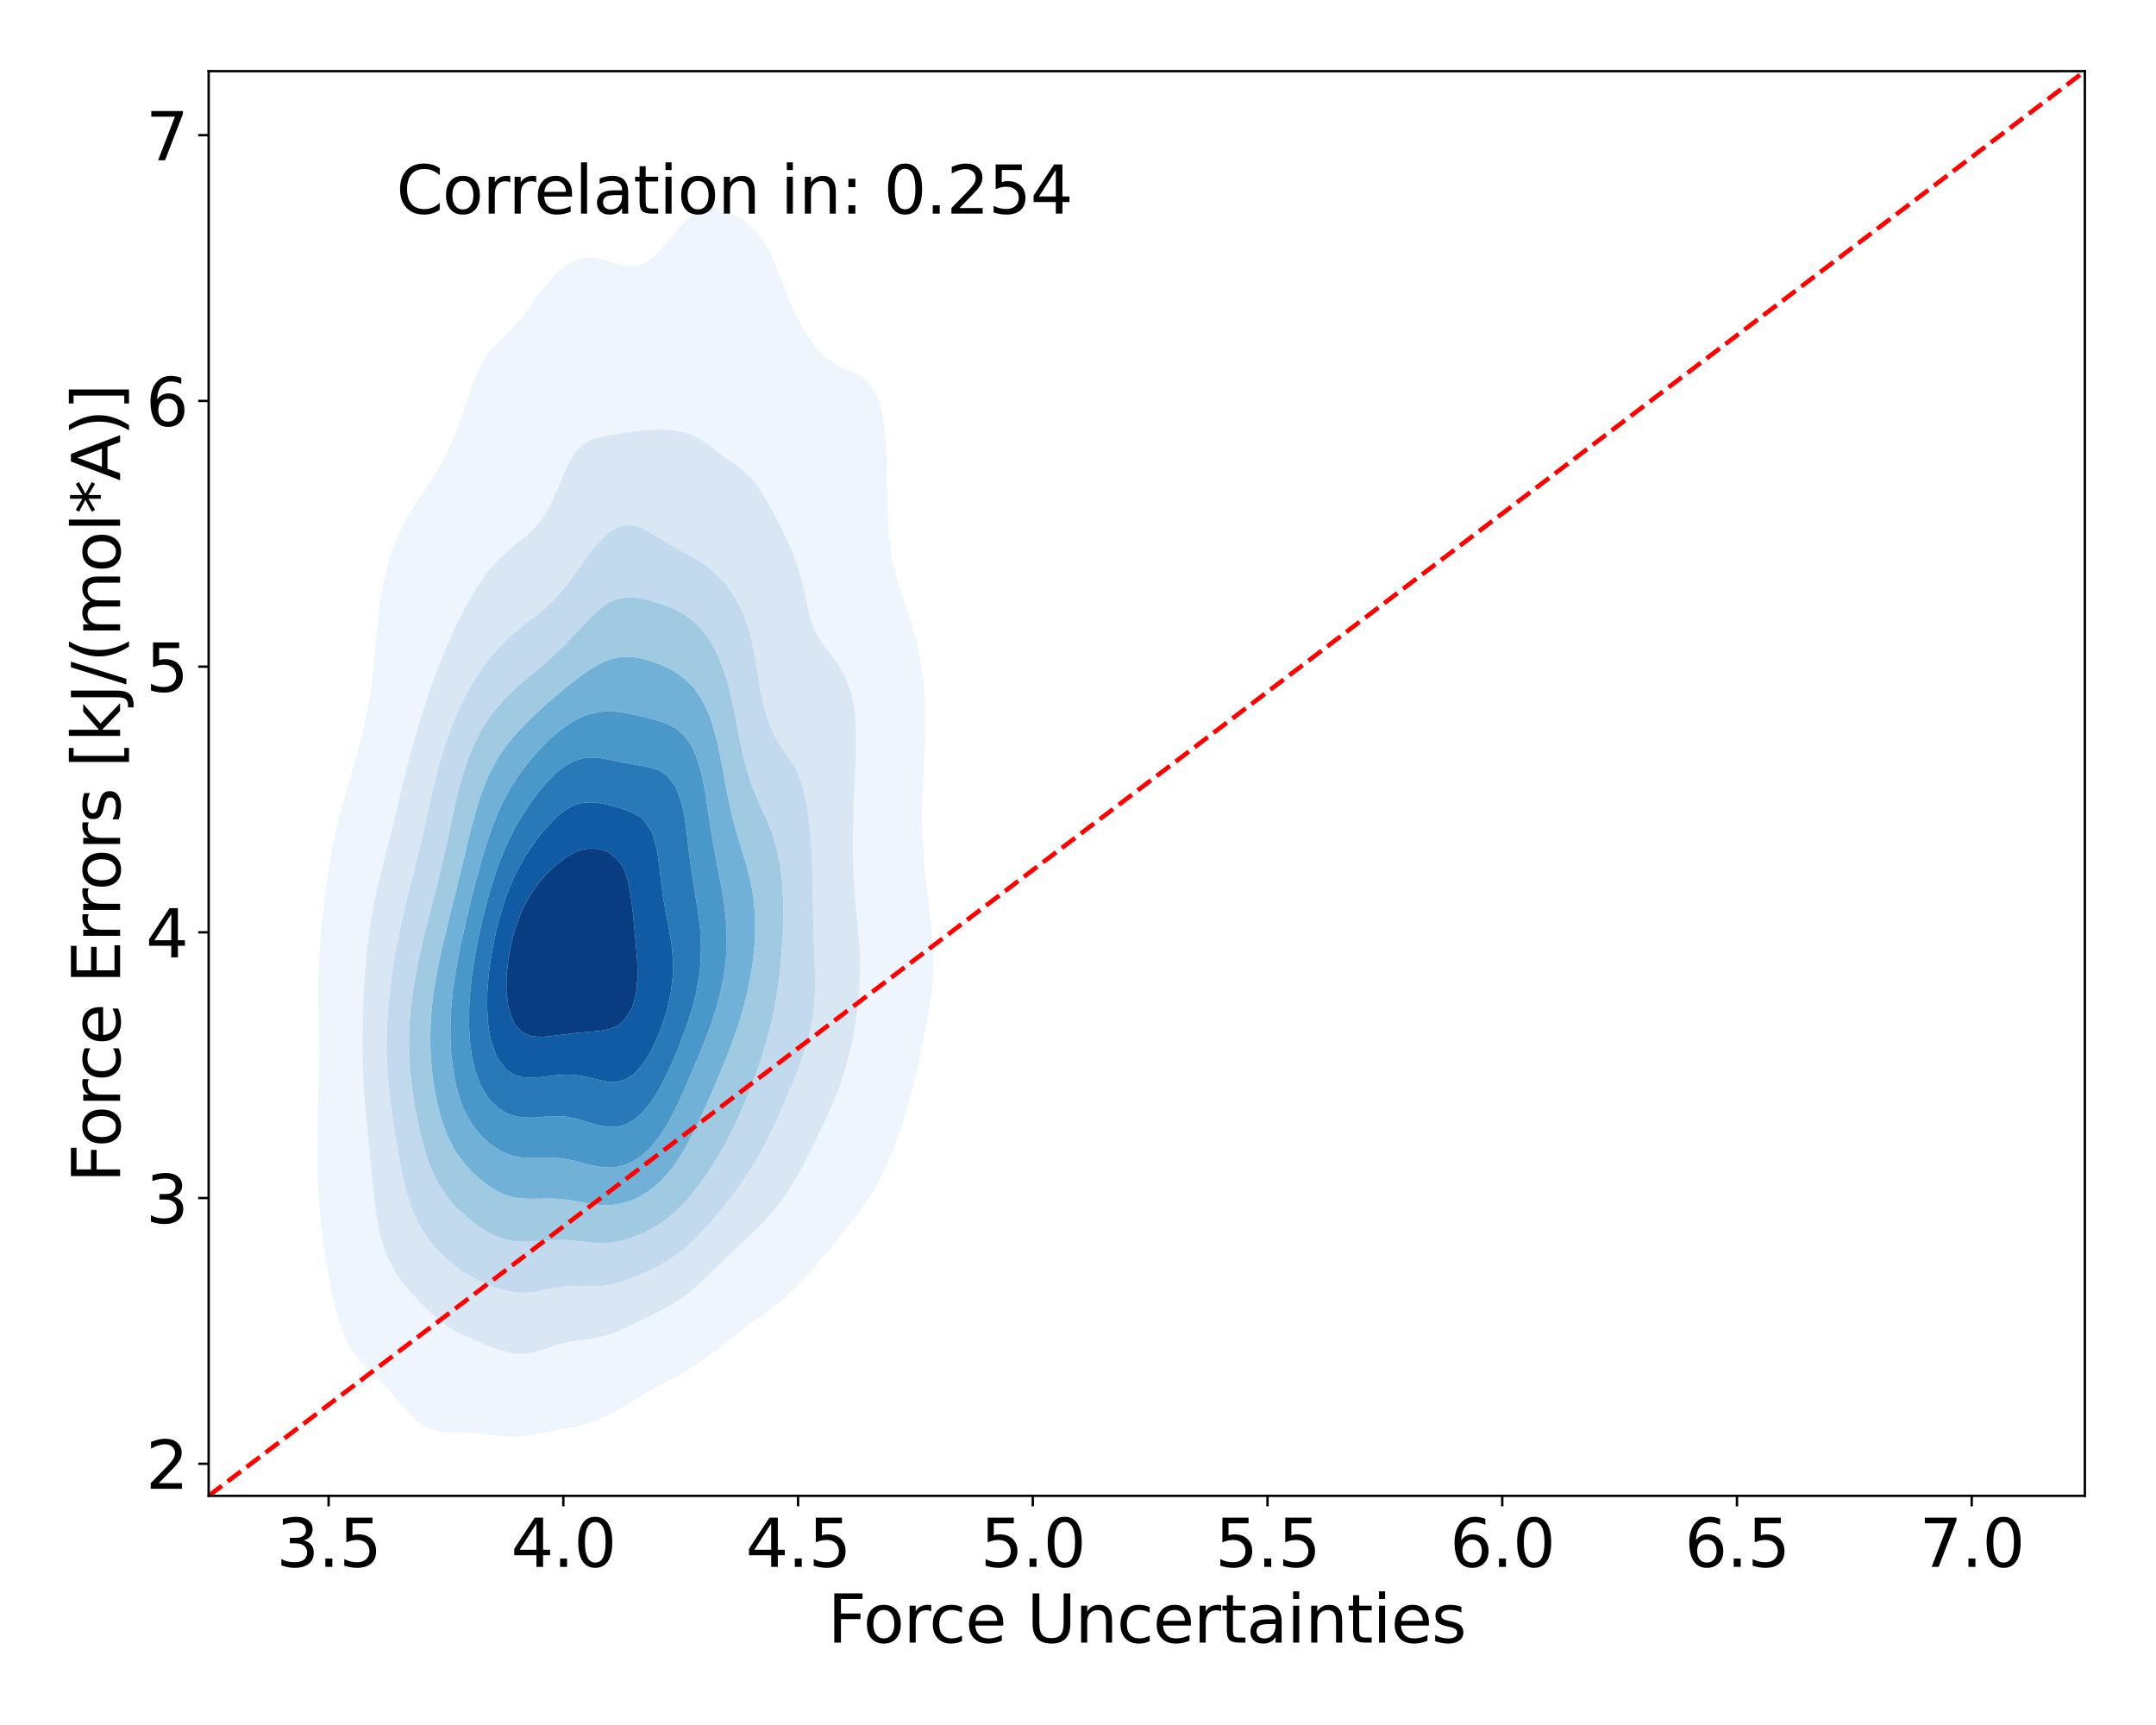<?xml version="1.0" encoding="utf-8" standalone="no"?>
<!DOCTYPE svg PUBLIC "-//W3C//DTD SVG 1.1//EN"
  "http://www.w3.org/Graphics/SVG/1.1/DTD/svg11.dtd">
<svg xmlns:xlink="http://www.w3.org/1999/xlink" width="720pt" height="576pt" viewBox="0 0 720 576" xmlns="http://www.w3.org/2000/svg" version="1.1">
 <defs>
  <style type="text/css">*{stroke-linejoin: round; stroke-linecap: butt}</style>
 </defs>
 <g id="figure_1">
  <g id="patch_1">
   <path d="M 0 576 
L 720 576 
L 720 0 
L 0 0 
z
" style="fill: #ffffff"/>
  </g>
  <g id="axes_1">
   <g id="patch_2">
    <path d="M 69.68 499.48 
L 696.24 499.48 
L 696.24 23.76 
L 69.68 23.76 
z
" style="fill: #ffffff"/>
   </g>
   <g id="QuadContourSet_1">
    <path d="M 149.301 478.272 
L 152.132 478.377 
L 154.963 478.411 
L 157.794 478.517 
L 160.626 478.753 
L 163.457 479.089 
L 166.288 479.436 
L 169.119 479.686 
L 171.95 479.749 
L 174.781 479.581 
L 177.613 479.19 
L 180.444 478.633 
L 182.342 478.213 
L 183.275 478.036 
L 186.106 477.512 
L 188.937 477.008 
L 191.768 476.482 
L 194.6 475.844 
L 197.431 474.998 
L 200.262 473.867 
L 202.044 472.962 
L 203.093 472.505 
L 205.924 471.051 
L 208.755 469.37 
L 211.284 467.712 
L 211.587 467.542 
L 214.418 465.947 
L 217.249 464.307 
L 220.08 462.626 
L 220.364 462.461 
L 222.911 461.201 
L 225.742 459.726 
L 228.573 458.097 
L 229.984 457.21 
L 231.405 456.419 
L 234.236 454.647 
L 237.067 452.539 
L 237.783 451.96 
L 239.898 450.409 
L 242.729 448.113 
L 244.377 446.709 
L 245.56 445.808 
L 248.392 443.665 
L 251.223 441.462 
L 251.227 441.458 
L 254.054 439.558 
L 256.885 437.488 
L 258.457 436.208 
L 259.716 435.281 
L 262.547 432.907 
L 264.523 430.957 
L 265.379 430.165 
L 268.21 427.238 
L 269.551 425.706 
L 271.041 424.059 
L 273.872 420.69 
L 274.07 420.456 
L 276.703 417.384 
L 278.512 415.205 
L 279.534 413.968 
L 282.366 410.519 
L 282.823 409.954 
L 285.197 406.983 
L 286.893 404.704 
L 288.028 403.123 
L 290.456 399.453 
L 290.859 398.804 
L 293.504 394.202 
L 293.69 393.848 
L 296.113 388.951 
L 296.521 388.023 
L 298.372 383.701 
L 299.353 381.07 
L 300.341 378.45 
L 302.051 373.199 
L 302.184 372.723 
L 303.609 367.949 
L 304.945 362.698 
L 305.015 362.372 
L 306.206 357.447 
L 307.326 352.197 
L 307.846 349.459 
L 308.396 346.946 
L 309.43 341.695 
L 310.353 336.445 
L 310.677 334.114 
L 311.131 331.194 
L 311.646 325.943 
L 311.8 320.692 
L 311.595 315.442 
L 311.105 310.191 
L 310.677 306.822 
L 310.476 304.94 
L 309.859 299.69 
L 309.263 294.439 
L 308.735 289.188 
L 308.314 283.938 
L 308.026 278.687 
L 307.893 273.436 
L 307.925 268.186 
L 308.103 262.935 
L 308.38 257.684 
L 308.683 252.433 
L 308.935 247.183 
L 309.066 241.932 
L 309.023 236.681 
L 308.762 231.431 
L 308.241 226.18 
L 307.846 223.654 
L 307.478 220.929 
L 306.45 215.679 
L 305.052 210.428 
L 305.015 210.307 
L 303.428 205.177 
L 302.184 201.569 
L 301.615 199.927 
L 299.907 194.676 
L 299.353 192.659 
L 298.52 189.425 
L 297.524 184.175 
L 296.862 178.924 
L 296.521 174.318 
L 296.475 173.673 
L 296.289 168.422 
L 296.206 163.172 
L 296.155 157.921 
L 296.053 152.67 
L 295.802 147.42 
L 295.28 142.169 
L 294.326 136.918 
L 293.69 134.636 
L 292.531 131.668 
L 290.859 128.796 
L 288.584 126.417 
L 288.028 125.982 
L 285.197 124.442 
L 282.366 123.251 
L 279.534 121.93 
L 278.378 121.166 
L 276.703 120.119 
L 273.872 117.564 
L 272.483 115.916 
L 271.041 114.122 
L 268.743 110.665 
L 268.21 109.776 
L 265.864 105.414 
L 265.379 104.383 
L 263.499 100.163 
L 262.547 97.754 
L 261.451 94.913 
L 259.716 90.299 
L 259.473 89.662 
L 257.239 84.411 
L 256.885 83.735 
L 254.054 79.161 
L 254.054 79.161 
L 251.223 76.058 
L 248.574 73.91 
L 248.392 73.779 
L 245.56 72.029 
L 242.729 70.726 
L 239.898 69.9 
L 237.067 69.671 
L 234.236 70.217 
L 231.405 71.714 
L 228.927 73.91 
L 228.573 74.217 
L 225.742 77.339 
L 224.263 79.161 
L 222.911 80.786 
L 220.08 84.023 
L 219.661 84.411 
L 217.249 86.547 
L 214.418 88.215 
L 211.587 88.943 
L 208.755 88.822 
L 205.924 88.113 
L 203.093 87.17 
L 200.262 86.347 
L 197.431 85.921 
L 194.6 86.076 
L 191.768 86.914 
L 188.937 88.513 
L 187.543 89.662 
L 186.106 90.843 
L 183.275 93.899 
L 182.466 94.913 
L 180.444 97.469 
L 178.486 100.163 
L 177.613 101.361 
L 174.781 105.203 
L 174.603 105.414 
L 171.95 108.564 
L 169.991 110.665 
L 169.119 111.623 
L 166.288 114.402 
L 164.832 115.916 
L 163.457 117.468 
L 160.996 121.166 
L 160.626 121.779 
L 158.559 126.417 
L 157.794 128.244 
L 156.66 131.668 
L 154.963 136.663 
L 154.887 136.918 
L 153.05 142.169 
L 152.132 144.485 
L 150.977 147.42 
L 149.301 151.103 
L 148.549 152.67 
L 146.47 156.483 
L 145.628 157.921 
L 143.639 161.03 
L 142.22 163.172 
L 140.807 165.224 
L 138.686 168.422 
L 137.976 169.511 
L 135.519 173.673 
L 135.145 174.358 
L 132.93 178.924 
L 132.314 180.394 
L 130.874 184.175 
L 129.483 188.738 
L 129.283 189.425 
L 128.025 194.676 
L 127.1 199.927 
L 126.652 203.379 
L 126.407 205.177 
L 125.857 210.428 
L 125.403 215.679 
L 124.948 220.929 
L 124.408 226.18 
L 123.82 230.732 
L 123.721 231.431 
L 122.767 236.681 
L 121.683 241.932 
L 120.989 244.984 
L 120.43 247.183 
L 119.017 252.433 
L 118.158 255.622 
L 117.535 257.684 
L 115.994 262.935 
L 115.327 265.375 
L 114.488 268.186 
L 113.1 273.436 
L 112.496 276.1 
L 111.876 278.687 
L 110.814 283.938 
L 109.957 289.188 
L 109.665 291.266 
L 109.18 294.439 
L 108.47 299.69 
L 107.855 304.94 
L 107.334 310.191 
L 106.918 315.442 
L 106.834 316.934 
L 106.567 320.692 
L 106.352 325.943 
L 106.287 331.194 
L 106.333 336.445 
L 106.428 341.695 
L 106.508 346.946 
L 106.529 352.197 
L 106.477 357.447 
L 106.362 362.698 
L 106.214 367.949 
L 106.065 373.199 
L 105.952 378.45 
L 105.908 383.701 
L 105.96 388.951 
L 106.125 394.202 
L 106.416 399.453 
L 106.834 404.583 
L 106.842 404.704 
L 107.321 409.954 
L 107.937 415.205 
L 108.705 420.456 
L 109.641 425.706 
L 109.665 425.822 
L 110.627 430.957 
L 111.846 436.208 
L 112.496 438.566 
L 113.342 441.458 
L 115.327 446.709 
L 115.327 446.709 
L 118.158 451.884 
L 118.212 451.96 
L 120.989 455.497 
L 122.755 457.21 
L 123.82 458.268 
L 126.652 460.856 
L 128.397 462.461 
L 129.483 463.592 
L 132.314 466.758 
L 133.138 467.712 
L 135.145 470.192 
L 137.726 472.962 
L 137.976 473.229 
L 140.807 475.634 
L 143.639 477.132 
L 146.47 477.93 
L 148.835 478.213 
z
M 171.746 451.96 
L 169.119 451.465 
L 166.288 450.585 
L 163.457 449.504 
L 160.626 448.341 
L 157.794 447.142 
L 156.814 446.709 
L 154.963 445.934 
L 152.132 444.566 
L 149.301 442.839 
L 147.495 441.458 
L 146.47 440.703 
L 143.639 438.235 
L 141.609 436.208 
L 140.807 435.43 
L 137.976 432.467 
L 136.637 430.957 
L 135.145 429.191 
L 132.57 425.706 
L 132.314 425.304 
L 129.682 420.456 
L 129.483 419.978 
L 127.747 415.205 
L 126.652 410.801 
L 126.457 409.954 
L 125.535 404.704 
L 124.865 399.453 
L 124.331 394.202 
L 123.851 388.951 
L 123.82 388.63 
L 123.321 383.701 
L 122.785 378.45 
L 122.268 373.199 
L 121.807 367.949 
L 121.436 362.698 
L 121.177 357.447 
L 121.038 352.197 
L 121.01 346.946 
L 121.082 341.695 
L 121.24 336.445 
L 121.474 331.194 
L 121.788 325.943 
L 122.199 320.692 
L 122.735 315.442 
L 123.431 310.191 
L 123.82 307.818 
L 124.275 304.94 
L 125.276 299.69 
L 126.471 294.439 
L 126.652 293.709 
L 127.729 289.188 
L 129.079 283.938 
L 129.483 282.394 
L 130.4 278.687 
L 131.709 273.436 
L 132.314 271.018 
L 132.977 268.186 
L 134.231 262.935 
L 135.145 259.316 
L 135.535 257.684 
L 136.866 252.433 
L 137.976 248.45 
L 138.319 247.183 
L 139.832 241.932 
L 140.807 238.787 
L 141.466 236.681 
L 143.205 231.431 
L 143.639 230.142 
L 145.035 226.18 
L 146.47 222.337 
L 147.029 220.929 
L 149.194 215.679 
L 149.301 215.42 
L 151.522 210.428 
L 152.132 209.108 
L 154.091 205.177 
L 154.963 203.468 
L 156.947 199.927 
L 157.794 198.432 
L 160.21 194.676 
L 160.626 194.03 
L 163.457 190.228 
L 164.187 189.425 
L 166.288 187.008 
L 169.119 184.399 
L 169.408 184.175 
L 171.95 181.953 
L 174.781 179.719 
L 175.78 178.924 
L 177.613 177.135 
L 180.444 174.034 
L 180.727 173.673 
L 183.275 169.538 
L 183.897 168.422 
L 186.106 163.556 
L 186.281 163.172 
L 188.422 157.921 
L 188.937 156.679 
L 191.016 152.67 
L 191.768 151.454 
L 194.6 148.401 
L 196.241 147.42 
L 197.431 146.82 
L 200.262 145.95 
L 203.093 145.39 
L 205.924 144.932 
L 208.755 144.504 
L 211.587 144.104 
L 214.418 143.764 
L 217.249 143.521 
L 220.08 143.416 
L 222.911 143.481 
L 225.742 143.757 
L 228.573 144.316 
L 231.405 145.291 
L 234.236 146.853 
L 235.04 147.42 
L 237.067 148.884 
L 239.898 151.083 
L 241.989 152.67 
L 242.729 153.125 
L 245.56 155.024 
L 248.392 157.282 
L 249.006 157.921 
L 251.223 160.105 
L 253.519 163.172 
L 254.054 163.872 
L 256.784 168.422 
L 256.885 168.587 
L 259.597 173.673 
L 259.716 173.892 
L 262.242 178.924 
L 262.547 179.563 
L 264.62 184.175 
L 265.379 186.2 
L 266.532 189.425 
L 267.95 194.676 
L 268.21 195.923 
L 269.096 199.927 
L 270.292 205.177 
L 271.041 207.631 
L 272.1 210.428 
L 273.872 213.493 
L 275.3 215.679 
L 276.703 217.359 
L 279.331 220.929 
L 279.534 221.201 
L 282.366 226.18 
L 282.366 226.18 
L 284.227 231.431 
L 285.197 236 
L 285.32 236.681 
L 285.802 241.932 
L 285.912 247.183 
L 285.803 252.433 
L 285.592 257.684 
L 285.359 262.935 
L 285.197 266.984 
L 285.151 268.186 
L 284.994 273.436 
L 284.892 278.687 
L 284.86 283.938 
L 284.928 289.188 
L 285.13 294.439 
L 285.197 295.427 
L 285.508 299.69 
L 286.02 304.94 
L 286.56 310.191 
L 286.997 315.442 
L 287.226 320.692 
L 287.203 325.943 
L 286.932 331.194 
L 286.43 336.445 
L 285.704 341.695 
L 285.197 344.528 
L 284.764 346.946 
L 283.604 352.197 
L 282.366 356.725 
L 282.157 357.447 
L 280.427 362.698 
L 279.534 365.056 
L 278.374 367.949 
L 276.703 371.748 
L 276.045 373.199 
L 273.872 377.759 
L 273.543 378.45 
L 271.041 383.521 
L 270.953 383.701 
L 268.276 388.951 
L 268.21 389.073 
L 265.381 394.202 
L 265.379 394.207 
L 262.547 398.735 
L 262.064 399.453 
L 259.716 402.633 
L 258.027 404.704 
L 256.885 405.997 
L 254.054 408.976 
L 253.086 409.954 
L 251.223 411.754 
L 248.392 414.414 
L 247.571 415.205 
L 245.56 417.129 
L 242.729 419.833 
L 242.095 420.456 
L 239.898 422.658 
L 237.067 425.369 
L 236.706 425.706 
L 234.236 428.1 
L 231.405 430.521 
L 230.838 430.957 
L 228.573 432.797 
L 225.742 434.737 
L 223.184 436.208 
L 222.911 436.378 
L 220.08 437.958 
L 217.249 439.366 
L 214.418 440.685 
L 212.711 441.458 
L 211.587 442.031 
L 208.755 443.418 
L 205.924 444.669 
L 203.093 445.71 
L 200.262 446.486 
L 199.031 446.709 
L 197.431 447.04 
L 194.6 447.423 
L 191.768 447.781 
L 188.937 448.294 
L 186.106 449.049 
L 183.275 449.988 
L 180.444 450.941 
L 177.613 451.697 
L 175.664 451.96 
L 174.781 452.087 
L 171.95 452 
z
" clip-path="url(#pae7321b5ef)" style="fill: #eef5fc"/>
    <path d="M 171.95 452 
L 174.781 452.087 
L 175.664 451.96 
L 177.613 451.697 
L 180.444 450.941 
L 183.275 449.988 
L 186.106 449.049 
L 188.937 448.294 
L 191.768 447.781 
L 194.6 447.423 
L 197.431 447.04 
L 199.031 446.709 
L 200.262 446.486 
L 203.093 445.71 
L 205.924 444.669 
L 208.755 443.418 
L 211.587 442.031 
L 212.711 441.458 
L 214.418 440.685 
L 217.249 439.366 
L 220.08 437.958 
L 222.911 436.378 
L 223.184 436.208 
L 225.742 434.737 
L 228.573 432.797 
L 230.838 430.957 
L 231.405 430.521 
L 234.236 428.1 
L 236.706 425.706 
L 237.067 425.369 
L 239.898 422.658 
L 242.095 420.456 
L 242.729 419.833 
L 245.56 417.129 
L 247.571 415.205 
L 248.392 414.414 
L 251.223 411.754 
L 253.086 409.954 
L 254.054 408.976 
L 256.885 405.997 
L 258.027 404.704 
L 259.716 402.633 
L 262.064 399.453 
L 262.547 398.735 
L 265.379 394.207 
L 265.381 394.202 
L 268.21 389.073 
L 268.276 388.951 
L 270.953 383.701 
L 271.041 383.521 
L 273.543 378.45 
L 273.872 377.759 
L 276.045 373.199 
L 276.703 371.748 
L 278.374 367.949 
L 279.534 365.056 
L 280.427 362.698 
L 282.157 357.447 
L 282.366 356.725 
L 283.604 352.197 
L 284.764 346.946 
L 285.197 344.528 
L 285.704 341.695 
L 286.43 336.445 
L 286.932 331.194 
L 287.203 325.943 
L 287.226 320.692 
L 286.997 315.442 
L 286.56 310.191 
L 286.02 304.94 
L 285.508 299.69 
L 285.197 295.427 
L 285.13 294.439 
L 284.928 289.188 
L 284.86 283.938 
L 284.892 278.687 
L 284.994 273.436 
L 285.151 268.186 
L 285.197 266.984 
L 285.359 262.935 
L 285.592 257.684 
L 285.803 252.433 
L 285.912 247.183 
L 285.802 241.932 
L 285.32 236.681 
L 285.197 236 
L 284.227 231.431 
L 282.366 226.18 
L 282.366 226.18 
L 279.534 221.201 
L 279.331 220.929 
L 276.703 217.359 
L 275.3 215.679 
L 273.872 213.493 
L 272.1 210.428 
L 271.041 207.631 
L 270.292 205.177 
L 269.096 199.927 
L 268.21 195.923 
L 267.95 194.676 
L 266.532 189.425 
L 265.379 186.2 
L 264.62 184.175 
L 262.547 179.563 
L 262.242 178.924 
L 259.716 173.892 
L 259.597 173.673 
L 256.885 168.587 
L 256.784 168.422 
L 254.054 163.872 
L 253.519 163.172 
L 251.223 160.105 
L 249.006 157.921 
L 248.392 157.282 
L 245.56 155.024 
L 242.729 153.125 
L 241.989 152.67 
L 239.898 151.083 
L 237.067 148.884 
L 235.04 147.42 
L 234.236 146.853 
L 231.405 145.291 
L 228.573 144.316 
L 225.742 143.757 
L 222.911 143.481 
L 220.08 143.416 
L 217.249 143.521 
L 214.418 143.764 
L 211.587 144.104 
L 208.755 144.504 
L 205.924 144.932 
L 203.093 145.39 
L 200.262 145.95 
L 197.431 146.82 
L 196.241 147.42 
L 194.6 148.401 
L 191.768 151.454 
L 191.016 152.67 
L 188.937 156.679 
L 188.422 157.921 
L 186.281 163.172 
L 186.106 163.556 
L 183.897 168.422 
L 183.275 169.538 
L 180.727 173.673 
L 180.444 174.034 
L 177.613 177.135 
L 175.78 178.924 
L 174.781 179.719 
L 171.95 181.953 
L 169.408 184.175 
L 169.119 184.399 
L 166.288 187.008 
L 164.187 189.425 
L 163.457 190.228 
L 160.626 194.03 
L 160.21 194.676 
L 157.794 198.432 
L 156.947 199.927 
L 154.963 203.468 
L 154.091 205.177 
L 152.132 209.108 
L 151.522 210.428 
L 149.301 215.42 
L 149.194 215.679 
L 147.029 220.929 
L 146.47 222.337 
L 145.035 226.18 
L 143.639 230.142 
L 143.205 231.431 
L 141.466 236.681 
L 140.807 238.787 
L 139.832 241.932 
L 138.319 247.183 
L 137.976 248.45 
L 136.866 252.433 
L 135.535 257.684 
L 135.145 259.316 
L 134.231 262.935 
L 132.977 268.186 
L 132.314 271.018 
L 131.709 273.436 
L 130.4 278.687 
L 129.483 282.394 
L 129.079 283.938 
L 127.729 289.188 
L 126.652 293.709 
L 126.471 294.439 
L 125.276 299.69 
L 124.275 304.94 
L 123.82 307.818 
L 123.431 310.191 
L 122.735 315.442 
L 122.199 320.692 
L 121.788 325.943 
L 121.474 331.194 
L 121.24 336.445 
L 121.082 341.695 
L 121.01 346.946 
L 121.038 352.197 
L 121.177 357.447 
L 121.436 362.698 
L 121.807 367.949 
L 122.268 373.199 
L 122.785 378.45 
L 123.321 383.701 
L 123.82 388.63 
L 123.851 388.951 
L 124.331 394.202 
L 124.865 399.453 
L 125.535 404.704 
L 126.457 409.954 
L 126.652 410.801 
L 127.747 415.205 
L 129.483 419.978 
L 129.682 420.456 
L 132.314 425.304 
L 132.57 425.706 
L 135.145 429.191 
L 136.637 430.957 
L 137.976 432.467 
L 140.807 435.43 
L 141.609 436.208 
L 143.639 438.235 
L 146.47 440.703 
L 147.495 441.458 
L 149.301 442.839 
L 152.132 444.566 
L 154.963 445.934 
L 156.814 446.709 
L 157.794 447.142 
L 160.626 448.341 
L 163.457 449.504 
L 166.288 450.585 
L 169.119 451.465 
L 171.746 451.96 
z
M 169.032 430.957 
L 166.288 430.207 
L 163.457 429.203 
L 160.626 427.982 
L 157.794 426.525 
L 156.429 425.706 
L 154.963 424.823 
L 152.132 422.834 
L 149.301 420.489 
L 149.265 420.456 
L 146.47 417.795 
L 144.174 415.205 
L 143.639 414.56 
L 140.807 410.465 
L 140.511 409.954 
L 137.976 404.723 
L 137.968 404.704 
L 136.182 399.453 
L 135.145 395.508 
L 134.834 394.202 
L 133.744 388.951 
L 132.802 383.701 
L 132.314 380.779 
L 131.93 378.45 
L 131.112 373.199 
L 130.389 367.949 
L 129.797 362.698 
L 129.483 358.796 
L 129.372 357.447 
L 129.138 352.197 
L 129.118 346.946 
L 129.302 341.695 
L 129.483 339.116 
L 129.664 336.445 
L 130.172 331.194 
L 130.822 325.943 
L 131.612 320.692 
L 132.314 316.703 
L 132.535 315.442 
L 133.562 310.191 
L 134.745 304.94 
L 135.145 303.302 
L 136.012 299.69 
L 137.354 294.439 
L 137.976 292.049 
L 138.689 289.188 
L 139.974 283.938 
L 140.807 280.448 
L 141.201 278.687 
L 142.347 273.436 
L 143.522 268.186 
L 143.639 267.689 
L 144.698 262.935 
L 146.015 257.684 
L 146.47 256.073 
L 147.479 252.433 
L 149.179 247.183 
L 149.301 246.842 
L 151.111 241.932 
L 152.132 239.467 
L 153.366 236.681 
L 154.963 233.353 
L 155.987 231.431 
L 157.794 228.168 
L 159.057 226.18 
L 160.626 223.71 
L 162.7 220.929 
L 163.457 219.885 
L 166.288 216.558 
L 167.169 215.679 
L 169.119 213.641 
L 171.95 211.148 
L 172.866 210.428 
L 174.781 208.852 
L 177.613 206.689 
L 179.581 205.177 
L 180.444 204.479 
L 183.275 201.962 
L 185.33 199.927 
L 186.106 199.104 
L 188.937 195.736 
L 189.767 194.676 
L 191.768 191.929 
L 193.596 189.425 
L 194.6 187.953 
L 197.406 184.175 
L 197.431 184.139 
L 200.262 180.686 
L 202.182 178.924 
L 203.093 178.037 
L 205.924 176.231 
L 208.755 175.388 
L 211.587 175.467 
L 214.418 176.361 
L 217.249 177.861 
L 218.88 178.924 
L 220.08 179.604 
L 222.911 181.284 
L 225.742 182.942 
L 227.854 184.175 
L 228.573 184.549 
L 231.405 186.092 
L 234.236 187.833 
L 236.42 189.425 
L 237.067 189.903 
L 239.898 192.389 
L 241.984 194.676 
L 242.729 195.573 
L 245.56 199.65 
L 245.729 199.927 
L 248.356 205.177 
L 248.392 205.268 
L 250.181 210.428 
L 251.223 214.767 
L 251.427 215.679 
L 252.392 220.929 
L 253.22 226.18 
L 254.054 231.356 
L 254.068 231.431 
L 255.297 236.681 
L 256.862 241.932 
L 256.885 241.996 
L 259.46 247.183 
L 259.716 247.647 
L 262.547 251.732 
L 263.07 252.433 
L 265.379 256.051 
L 266.229 257.684 
L 268.178 262.935 
L 268.21 263.052 
L 269.356 268.186 
L 270.133 273.436 
L 270.656 278.687 
L 271 283.938 
L 271.041 284.883 
L 271.231 289.188 
L 271.373 294.439 
L 271.466 299.69 
L 271.552 304.94 
L 271.668 310.191 
L 271.836 315.442 
L 272.035 320.692 
L 272.19 325.943 
L 272.169 331.194 
L 271.831 336.445 
L 271.073 341.695 
L 271.041 341.836 
L 269.891 346.946 
L 268.274 352.197 
L 268.21 352.368 
L 266.379 357.447 
L 265.379 359.884 
L 264.274 362.698 
L 262.547 366.727 
L 262.044 367.949 
L 259.716 373.199 
L 259.716 373.199 
L 257.277 378.45 
L 256.885 379.225 
L 254.611 383.701 
L 254.054 384.693 
L 251.617 388.951 
L 251.223 389.571 
L 248.392 393.931 
L 248.213 394.202 
L 245.56 397.884 
L 244.405 399.453 
L 242.729 401.573 
L 240.196 404.704 
L 239.898 405.055 
L 237.067 408.354 
L 235.633 409.954 
L 234.236 411.469 
L 231.405 414.321 
L 230.441 415.205 
L 228.573 416.895 
L 225.742 419.115 
L 223.73 420.456 
L 222.911 421.008 
L 220.08 422.652 
L 217.249 424.06 
L 214.418 425.308 
L 213.425 425.706 
L 211.587 426.493 
L 208.755 427.575 
L 205.924 428.475 
L 203.093 429.125 
L 200.262 429.484 
L 197.431 429.577 
L 194.6 429.512 
L 191.768 429.455 
L 188.937 429.558 
L 186.106 429.893 
L 183.275 430.421 
L 180.662 430.957 
L 180.444 431.006 
L 177.613 431.497 
L 174.781 431.692 
L 171.95 431.516 
L 169.119 430.982 
z
" clip-path="url(#pae7321b5ef)" style="fill: #d9e7f5"/>
    <path d="M 169.119 430.982 
L 171.95 431.516 
L 174.781 431.692 
L 177.613 431.497 
L 180.444 431.006 
L 180.662 430.957 
L 183.275 430.421 
L 186.106 429.893 
L 188.937 429.558 
L 191.768 429.455 
L 194.6 429.512 
L 197.431 429.577 
L 200.262 429.484 
L 203.093 429.125 
L 205.924 428.475 
L 208.755 427.575 
L 211.587 426.493 
L 213.425 425.706 
L 214.418 425.308 
L 217.249 424.06 
L 220.08 422.652 
L 222.911 421.008 
L 223.73 420.456 
L 225.742 419.115 
L 228.573 416.895 
L 230.441 415.205 
L 231.405 414.321 
L 234.236 411.469 
L 235.633 409.954 
L 237.067 408.354 
L 239.898 405.055 
L 240.196 404.704 
L 242.729 401.573 
L 244.405 399.453 
L 245.56 397.884 
L 248.213 394.202 
L 248.392 393.931 
L 251.223 389.571 
L 251.617 388.951 
L 254.054 384.693 
L 254.611 383.701 
L 256.885 379.225 
L 257.277 378.45 
L 259.716 373.199 
L 259.716 373.199 
L 262.044 367.949 
L 262.547 366.727 
L 264.274 362.698 
L 265.379 359.884 
L 266.379 357.447 
L 268.21 352.368 
L 268.274 352.197 
L 269.891 346.946 
L 271.041 341.836 
L 271.073 341.695 
L 271.831 336.445 
L 272.169 331.194 
L 272.19 325.943 
L 272.035 320.692 
L 271.836 315.442 
L 271.668 310.191 
L 271.552 304.94 
L 271.466 299.69 
L 271.373 294.439 
L 271.231 289.188 
L 271.041 284.883 
L 271 283.938 
L 270.656 278.687 
L 270.133 273.436 
L 269.356 268.186 
L 268.21 263.052 
L 268.178 262.935 
L 266.229 257.684 
L 265.379 256.051 
L 263.07 252.433 
L 262.547 251.732 
L 259.716 247.647 
L 259.46 247.183 
L 256.885 241.996 
L 256.862 241.932 
L 255.297 236.681 
L 254.068 231.431 
L 254.054 231.356 
L 253.22 226.18 
L 252.392 220.929 
L 251.427 215.679 
L 251.223 214.767 
L 250.181 210.428 
L 248.392 205.268 
L 248.356 205.177 
L 245.729 199.927 
L 245.56 199.65 
L 242.729 195.573 
L 241.984 194.676 
L 239.898 192.389 
L 237.067 189.903 
L 236.42 189.425 
L 234.236 187.833 
L 231.405 186.092 
L 228.573 184.549 
L 227.854 184.175 
L 225.742 182.942 
L 222.911 181.284 
L 220.08 179.604 
L 218.88 178.924 
L 217.249 177.861 
L 214.418 176.361 
L 211.587 175.467 
L 208.755 175.388 
L 205.924 176.231 
L 203.093 178.037 
L 202.182 178.924 
L 200.262 180.686 
L 197.431 184.139 
L 197.406 184.175 
L 194.6 187.953 
L 193.596 189.425 
L 191.768 191.929 
L 189.767 194.676 
L 188.937 195.736 
L 186.106 199.104 
L 185.33 199.927 
L 183.275 201.962 
L 180.444 204.479 
L 179.581 205.177 
L 177.613 206.689 
L 174.781 208.852 
L 172.866 210.428 
L 171.95 211.148 
L 169.119 213.641 
L 167.169 215.679 
L 166.288 216.558 
L 163.457 219.885 
L 162.7 220.929 
L 160.626 223.71 
L 159.057 226.18 
L 157.794 228.168 
L 155.987 231.431 
L 154.963 233.353 
L 153.366 236.681 
L 152.132 239.467 
L 151.111 241.932 
L 149.301 246.842 
L 149.179 247.183 
L 147.479 252.433 
L 146.47 256.073 
L 146.015 257.684 
L 144.698 262.935 
L 143.639 267.689 
L 143.522 268.186 
L 142.347 273.436 
L 141.201 278.687 
L 140.807 280.448 
L 139.974 283.938 
L 138.689 289.188 
L 137.976 292.049 
L 137.354 294.439 
L 136.012 299.69 
L 135.145 303.302 
L 134.745 304.94 
L 133.562 310.191 
L 132.535 315.442 
L 132.314 316.703 
L 131.612 320.692 
L 130.822 325.943 
L 130.172 331.194 
L 129.664 336.445 
L 129.483 339.116 
L 129.302 341.695 
L 129.118 346.946 
L 129.138 352.197 
L 129.372 357.447 
L 129.483 358.796 
L 129.797 362.698 
L 130.389 367.949 
L 131.112 373.199 
L 131.93 378.45 
L 132.314 380.779 
L 132.802 383.701 
L 133.744 388.951 
L 134.834 394.202 
L 135.145 395.508 
L 136.182 399.453 
L 137.968 404.704 
L 137.976 404.723 
L 140.511 409.954 
L 140.807 410.465 
L 143.639 414.56 
L 144.174 415.205 
L 146.47 417.795 
L 149.265 420.456 
L 149.301 420.489 
L 152.132 422.834 
L 154.963 424.823 
L 156.429 425.706 
L 157.794 426.525 
L 160.626 427.982 
L 163.457 429.203 
L 166.288 430.207 
L 169.032 430.957 
z
M 160.544 409.954 
L 157.794 407.968 
L 154.963 405.573 
L 154.042 404.704 
L 152.132 402.847 
L 149.301 399.59 
L 149.199 399.453 
L 146.47 395.392 
L 145.829 394.202 
L 143.639 389.414 
L 143.464 388.951 
L 141.749 383.701 
L 140.807 380.183 
L 140.385 378.45 
L 139.263 373.199 
L 138.315 367.949 
L 137.976 365.669 
L 137.543 362.698 
L 136.973 357.447 
L 136.644 352.197 
L 136.578 346.946 
L 136.776 341.695 
L 137.222 336.445 
L 137.893 331.194 
L 137.976 330.684 
L 138.742 325.943 
L 139.76 320.692 
L 140.807 316.02 
L 140.935 315.442 
L 142.189 310.191 
L 143.56 304.94 
L 143.639 304.646 
L 144.901 299.69 
L 146.26 294.439 
L 146.47 293.596 
L 147.504 289.188 
L 148.699 283.938 
L 149.301 281.192 
L 149.827 278.687 
L 150.93 273.436 
L 152.104 268.186 
L 152.132 268.067 
L 153.383 262.935 
L 154.888 257.684 
L 154.963 257.453 
L 156.72 252.433 
L 157.794 249.809 
L 158.999 247.183 
L 160.626 244.051 
L 161.901 241.932 
L 163.457 239.549 
L 165.663 236.681 
L 166.288 235.9 
L 169.119 232.816 
L 170.563 231.431 
L 171.95 230.098 
L 174.781 227.603 
L 176.489 226.18 
L 177.613 225.222 
L 180.444 222.829 
L 182.688 220.929 
L 183.275 220.411 
L 186.106 217.785 
L 188.306 215.679 
L 188.937 215.031 
L 191.768 212.042 
L 193.323 210.428 
L 194.6 208.987 
L 197.431 206.03 
L 198.394 205.177 
L 200.262 203.403 
L 203.093 201.379 
L 205.924 200.097 
L 206.766 199.927 
L 208.755 199.51 
L 211.587 199.513 
L 214.418 199.927 
L 214.418 199.927 
L 217.249 200.581 
L 220.08 201.416 
L 222.911 202.423 
L 225.742 203.654 
L 228.508 205.177 
L 228.573 205.215 
L 231.405 207.335 
L 234.236 210.135 
L 234.473 210.428 
L 237.067 213.967 
L 238.068 215.679 
L 239.898 219.236 
L 240.61 220.929 
L 242.473 226.18 
L 242.729 227.021 
L 243.885 231.431 
L 245.036 236.681 
L 245.56 239.348 
L 246.065 241.932 
L 247.091 247.183 
L 248.178 252.433 
L 248.392 253.37 
L 249.58 257.684 
L 251.223 262.842 
L 251.26 262.935 
L 253.485 268.186 
L 254.054 269.513 
L 255.883 273.436 
L 256.885 275.87 
L 257.977 278.687 
L 259.534 283.938 
L 259.716 284.781 
L 260.558 289.188 
L 261.184 294.439 
L 261.504 299.69 
L 261.584 304.94 
L 261.474 310.191 
L 261.209 315.442 
L 260.805 320.692 
L 260.255 325.943 
L 259.716 329.923 
L 259.541 331.194 
L 258.657 336.445 
L 257.537 341.695 
L 256.885 344.247 
L 256.187 346.946 
L 254.617 352.197 
L 254.054 353.884 
L 252.855 357.447 
L 251.223 361.899 
L 250.925 362.698 
L 248.83 367.949 
L 248.392 368.968 
L 246.541 373.199 
L 245.56 375.254 
L 244.014 378.45 
L 242.729 380.853 
L 241.198 383.701 
L 239.898 385.868 
L 238.05 388.951 
L 237.067 390.418 
L 234.518 394.202 
L 234.236 394.578 
L 231.405 398.27 
L 230.45 399.453 
L 228.573 401.553 
L 225.742 404.418 
L 225.425 404.704 
L 222.911 406.796 
L 220.08 408.795 
L 218.131 409.954 
L 217.249 410.46 
L 214.418 411.854 
L 211.587 413.02 
L 208.755 413.957 
L 205.924 414.635 
L 203.093 415.015 
L 200.262 415.088 
L 197.431 414.904 
L 194.6 414.578 
L 191.768 414.251 
L 188.937 414.046 
L 186.106 414.022 
L 183.275 414.162 
L 180.444 414.387 
L 177.613 414.581 
L 174.781 414.624 
L 171.95 414.422 
L 169.119 413.902 
L 166.288 413.011 
L 163.457 411.717 
L 160.626 410.012 
z
" clip-path="url(#pae7321b5ef)" style="fill: #c3daee"/>
    <path d="M 160.626 410.012 
L 163.457 411.717 
L 166.288 413.011 
L 169.119 413.902 
L 171.95 414.422 
L 174.781 414.624 
L 177.613 414.581 
L 180.444 414.387 
L 183.275 414.162 
L 186.106 414.022 
L 188.937 414.046 
L 191.768 414.251 
L 194.6 414.578 
L 197.431 414.904 
L 200.262 415.088 
L 203.093 415.015 
L 205.924 414.635 
L 208.755 413.957 
L 211.587 413.02 
L 214.418 411.854 
L 217.249 410.46 
L 218.131 409.954 
L 220.08 408.795 
L 222.911 406.796 
L 225.425 404.704 
L 225.742 404.418 
L 228.573 401.553 
L 230.45 399.453 
L 231.405 398.27 
L 234.236 394.578 
L 234.518 394.202 
L 237.067 390.418 
L 238.05 388.951 
L 239.898 385.868 
L 241.198 383.701 
L 242.729 380.853 
L 244.014 378.45 
L 245.56 375.254 
L 246.541 373.199 
L 248.392 368.968 
L 248.83 367.949 
L 250.925 362.698 
L 251.223 361.899 
L 252.855 357.447 
L 254.054 353.884 
L 254.617 352.197 
L 256.187 346.946 
L 256.885 344.247 
L 257.537 341.695 
L 258.657 336.445 
L 259.541 331.194 
L 259.716 329.923 
L 260.255 325.943 
L 260.805 320.692 
L 261.209 315.442 
L 261.474 310.191 
L 261.584 304.94 
L 261.504 299.69 
L 261.184 294.439 
L 260.558 289.188 
L 259.716 284.781 
L 259.534 283.938 
L 257.977 278.687 
L 256.885 275.87 
L 255.883 273.436 
L 254.054 269.513 
L 253.485 268.186 
L 251.26 262.935 
L 251.223 262.842 
L 249.58 257.684 
L 248.392 253.37 
L 248.178 252.433 
L 247.091 247.183 
L 246.065 241.932 
L 245.56 239.348 
L 245.036 236.681 
L 243.885 231.431 
L 242.729 227.021 
L 242.473 226.18 
L 240.61 220.929 
L 239.898 219.236 
L 238.068 215.679 
L 237.067 213.967 
L 234.473 210.428 
L 234.236 210.135 
L 231.405 207.335 
L 228.573 205.215 
L 228.508 205.177 
L 225.742 203.654 
L 222.911 202.423 
L 220.08 201.416 
L 217.249 200.581 
L 214.418 199.927 
L 214.418 199.927 
L 211.587 199.513 
L 208.755 199.51 
L 206.766 199.927 
L 205.924 200.097 
L 203.093 201.379 
L 200.262 203.403 
L 198.394 205.177 
L 197.431 206.03 
L 194.6 208.987 
L 193.323 210.428 
L 191.768 212.042 
L 188.937 215.031 
L 188.306 215.679 
L 186.106 217.785 
L 183.275 220.411 
L 182.688 220.929 
L 180.444 222.829 
L 177.613 225.222 
L 176.489 226.18 
L 174.781 227.603 
L 171.95 230.098 
L 170.563 231.431 
L 169.119 232.816 
L 166.288 235.9 
L 165.663 236.681 
L 163.457 239.549 
L 161.901 241.932 
L 160.626 244.051 
L 158.999 247.183 
L 157.794 249.809 
L 156.72 252.433 
L 154.963 257.453 
L 154.888 257.684 
L 153.383 262.935 
L 152.132 268.067 
L 152.104 268.186 
L 150.93 273.436 
L 149.827 278.687 
L 149.301 281.192 
L 148.699 283.938 
L 147.504 289.188 
L 146.47 293.596 
L 146.26 294.439 
L 144.901 299.69 
L 143.639 304.646 
L 143.56 304.94 
L 142.189 310.191 
L 140.935 315.442 
L 140.807 316.02 
L 139.76 320.692 
L 138.742 325.943 
L 137.976 330.684 
L 137.893 331.194 
L 137.222 336.445 
L 136.776 341.695 
L 136.578 346.946 
L 136.644 352.197 
L 136.973 357.447 
L 137.543 362.698 
L 137.976 365.669 
L 138.315 367.949 
L 139.263 373.199 
L 140.385 378.45 
L 140.807 380.183 
L 141.749 383.701 
L 143.464 388.951 
L 143.639 389.414 
L 145.829 394.202 
L 146.47 395.392 
L 149.199 399.453 
L 149.301 399.59 
L 152.132 402.847 
L 154.042 404.704 
L 154.963 405.573 
L 157.794 407.968 
L 160.544 409.954 
z
M 170.378 399.453 
L 169.119 399.118 
L 166.288 397.901 
L 163.457 396.187 
L 160.882 394.202 
L 160.626 394.005 
L 157.794 391.454 
L 155.476 388.951 
L 154.963 388.367 
L 152.132 384.465 
L 151.675 383.701 
L 149.301 378.979 
L 149.079 378.45 
L 147.269 373.199 
L 146.47 370.148 
L 145.939 367.949 
L 144.953 362.698 
L 144.254 357.447 
L 143.829 352.197 
L 143.681 346.946 
L 143.807 341.695 
L 144.198 336.445 
L 144.834 331.194 
L 145.692 325.943 
L 146.47 322.074 
L 146.732 320.692 
L 147.879 315.442 
L 149.161 310.191 
L 149.301 309.647 
L 150.436 304.94 
L 151.76 299.69 
L 152.132 298.215 
L 153.035 294.439 
L 154.303 289.188 
L 154.963 286.438 
L 155.558 283.938 
L 156.831 278.687 
L 157.794 274.92 
L 158.194 273.436 
L 159.715 268.186 
L 160.626 265.399 
L 161.522 262.935 
L 163.457 258.326 
L 163.765 257.684 
L 166.288 253.064 
L 166.685 252.433 
L 169.119 248.94 
L 170.511 247.183 
L 171.95 245.491 
L 174.781 242.452 
L 175.288 241.932 
L 177.613 239.629 
L 180.444 236.992 
L 180.787 236.681 
L 183.275 234.421 
L 186.106 231.995 
L 186.806 231.431 
L 188.937 229.612 
L 191.768 227.36 
L 193.408 226.18 
L 194.6 225.234 
L 197.431 223.286 
L 200.262 221.666 
L 201.996 220.929 
L 203.093 220.419 
L 205.924 219.616 
L 208.755 219.292 
L 211.587 219.405 
L 214.418 219.895 
L 217.249 220.695 
L 217.886 220.929 
L 220.08 221.736 
L 222.911 223.008 
L 225.742 224.589 
L 227.92 226.18 
L 228.573 226.638 
L 231.405 229.374 
L 232.911 231.431 
L 234.236 233.327 
L 235.91 236.681 
L 237.067 239.374 
L 237.921 241.932 
L 239.367 247.183 
L 239.898 249.532 
L 240.503 252.433 
L 241.487 257.684 
L 242.434 262.935 
L 242.729 264.525 
L 243.501 268.186 
L 244.733 273.436 
L 245.56 276.663 
L 246.175 278.687 
L 247.779 283.938 
L 248.392 286.083 
L 249.353 289.188 
L 250.666 294.439 
L 251.223 297.587 
L 251.581 299.69 
L 252.077 304.94 
L 252.189 310.191 
L 251.963 315.442 
L 251.437 320.692 
L 251.223 322.094 
L 250.641 325.943 
L 249.586 331.194 
L 248.392 335.932 
L 248.263 336.445 
L 246.72 341.695 
L 245.56 345.111 
L 244.93 346.946 
L 242.932 352.197 
L 242.729 352.703 
L 240.811 357.447 
L 239.898 359.595 
L 238.586 362.698 
L 237.067 366.151 
L 236.291 367.949 
L 234.236 372.486 
L 233.918 373.199 
L 231.405 378.45 
L 231.405 378.45 
L 228.612 383.701 
L 228.573 383.764 
L 225.742 388.258 
L 225.258 388.951 
L 222.911 391.935 
L 220.812 394.202 
L 220.08 394.914 
L 217.249 397.265 
L 214.418 399.119 
L 213.765 399.453 
L 211.587 400.531 
L 208.755 401.552 
L 205.924 402.19 
L 203.093 402.451 
L 200.262 402.366 
L 197.431 402.011 
L 194.6 401.502 
L 191.768 400.974 
L 188.937 400.544 
L 186.106 400.284 
L 183.275 400.205 
L 180.444 400.251 
L 177.613 400.309 
L 174.781 400.233 
L 171.95 399.875 
z
" clip-path="url(#pae7321b5ef)" style="fill: #9fcae1"/>
    <path d="M 171.95 399.875 
L 174.781 400.233 
L 177.613 400.309 
L 180.444 400.251 
L 183.275 400.205 
L 186.106 400.284 
L 188.937 400.544 
L 191.768 400.974 
L 194.6 401.502 
L 197.431 402.011 
L 200.262 402.366 
L 203.093 402.451 
L 205.924 402.19 
L 208.755 401.552 
L 211.587 400.531 
L 213.765 399.453 
L 214.418 399.119 
L 217.249 397.265 
L 220.08 394.914 
L 220.812 394.202 
L 222.911 391.935 
L 225.258 388.951 
L 225.742 388.258 
L 228.573 383.764 
L 228.612 383.701 
L 231.405 378.45 
L 231.405 378.45 
L 233.918 373.199 
L 234.236 372.486 
L 236.291 367.949 
L 237.067 366.151 
L 238.586 362.698 
L 239.898 359.595 
L 240.811 357.447 
L 242.729 352.703 
L 242.932 352.197 
L 244.93 346.946 
L 245.56 345.111 
L 246.72 341.695 
L 248.263 336.445 
L 248.392 335.932 
L 249.586 331.194 
L 250.641 325.943 
L 251.223 322.094 
L 251.437 320.692 
L 251.963 315.442 
L 252.189 310.191 
L 252.077 304.94 
L 251.581 299.69 
L 251.223 297.587 
L 250.666 294.439 
L 249.353 289.188 
L 248.392 286.083 
L 247.779 283.938 
L 246.175 278.687 
L 245.56 276.663 
L 244.733 273.436 
L 243.501 268.186 
L 242.729 264.525 
L 242.434 262.935 
L 241.487 257.684 
L 240.503 252.433 
L 239.898 249.532 
L 239.367 247.183 
L 237.921 241.932 
L 237.067 239.374 
L 235.91 236.681 
L 234.236 233.327 
L 232.911 231.431 
L 231.405 229.374 
L 228.573 226.638 
L 227.92 226.18 
L 225.742 224.589 
L 222.911 223.008 
L 220.08 221.736 
L 217.886 220.929 
L 217.249 220.695 
L 214.418 219.895 
L 211.587 219.405 
L 208.755 219.292 
L 205.924 219.616 
L 203.093 220.419 
L 201.996 220.929 
L 200.262 221.666 
L 197.431 223.286 
L 194.6 225.234 
L 193.408 226.18 
L 191.768 227.36 
L 188.937 229.612 
L 186.806 231.431 
L 186.106 231.995 
L 183.275 234.421 
L 180.787 236.681 
L 180.444 236.992 
L 177.613 239.629 
L 175.288 241.932 
L 174.781 242.452 
L 171.95 245.491 
L 170.511 247.183 
L 169.119 248.94 
L 166.685 252.433 
L 166.288 253.064 
L 163.765 257.684 
L 163.457 258.326 
L 161.522 262.935 
L 160.626 265.399 
L 159.715 268.186 
L 158.194 273.436 
L 157.794 274.92 
L 156.831 278.687 
L 155.558 283.938 
L 154.963 286.438 
L 154.303 289.188 
L 153.035 294.439 
L 152.132 298.215 
L 151.76 299.69 
L 150.436 304.94 
L 149.301 309.647 
L 149.161 310.191 
L 147.879 315.442 
L 146.732 320.692 
L 146.47 322.074 
L 145.692 325.943 
L 144.834 331.194 
L 144.198 336.445 
L 143.807 341.695 
L 143.681 346.946 
L 143.829 352.197 
L 144.254 357.447 
L 144.953 362.698 
L 145.939 367.949 
L 146.47 370.148 
L 147.269 373.199 
L 149.079 378.45 
L 149.301 378.979 
L 151.675 383.701 
L 152.132 384.465 
L 154.963 388.367 
L 155.476 388.951 
L 157.794 391.454 
L 160.626 394.005 
L 160.882 394.202 
L 163.457 396.187 
L 166.288 397.901 
L 169.119 399.118 
L 170.378 399.453 
z
M 196.977 388.951 
L 194.6 388.341 
L 191.768 387.605 
L 188.937 387.009 
L 186.106 386.648 
L 183.275 386.533 
L 180.444 386.582 
L 177.613 386.646 
L 174.781 386.545 
L 171.95 386.109 
L 169.119 385.208 
L 166.288 383.764 
L 166.196 383.701 
L 163.457 381.788 
L 160.626 379.16 
L 160.006 378.45 
L 157.794 375.62 
L 156.305 373.199 
L 154.963 370.487 
L 153.925 367.949 
L 152.363 362.698 
L 152.132 361.578 
L 151.343 357.447 
L 150.717 352.197 
L 150.422 346.946 
L 150.418 341.695 
L 150.683 336.445 
L 151.196 331.194 
L 151.939 325.943 
L 152.132 324.873 
L 152.832 320.692 
L 153.871 315.442 
L 154.963 310.567 
L 155.043 310.191 
L 156.244 304.94 
L 157.538 299.69 
L 157.794 298.686 
L 158.869 294.439 
L 160.288 289.188 
L 160.626 287.978 
L 161.814 283.938 
L 163.457 278.825 
L 163.506 278.687 
L 165.458 273.436 
L 166.288 271.406 
L 167.782 268.186 
L 169.119 265.546 
L 170.617 262.935 
L 171.95 260.787 
L 174.089 257.684 
L 174.781 256.748 
L 177.613 253.191 
L 178.26 252.433 
L 180.444 250 
L 183.234 247.183 
L 183.275 247.143 
L 186.106 244.626 
L 188.937 242.472 
L 189.814 241.932 
L 191.768 240.684 
L 194.6 239.292 
L 197.431 238.307 
L 200.262 237.727 
L 203.093 237.53 
L 205.924 237.669 
L 208.755 238.07 
L 211.587 238.635 
L 214.418 239.276 
L 217.249 239.96 
L 220.08 240.74 
L 222.911 241.769 
L 223.218 241.932 
L 225.742 243.267 
L 228.573 245.724 
L 229.658 247.183 
L 231.405 250.011 
L 232.441 252.433 
L 234.114 257.684 
L 234.236 258.197 
L 235.204 262.935 
L 236.064 268.186 
L 236.84 273.436 
L 237.067 274.97 
L 237.649 278.687 
L 238.554 283.938 
L 239.545 289.188 
L 239.898 291.055 
L 240.583 294.439 
L 241.525 299.69 
L 242.239 304.94 
L 242.646 310.191 
L 242.701 315.442 
L 242.386 320.692 
L 241.698 325.943 
L 240.635 331.194 
L 239.898 333.915 
L 239.236 336.445 
L 237.532 341.695 
L 237.067 342.939 
L 235.603 346.946 
L 234.236 350.313 
L 233.489 352.197 
L 231.405 357.126 
L 231.271 357.447 
L 229.014 362.698 
L 228.573 363.688 
L 226.644 367.949 
L 225.742 369.834 
L 224.026 373.199 
L 222.911 375.233 
L 220.909 378.45 
L 220.08 379.678 
L 217.249 383.166 
L 216.7 383.701 
L 214.418 385.796 
L 211.587 387.691 
L 208.755 388.951 
L 208.755 388.951 
L 205.924 389.645 
L 203.093 389.839 
L 200.262 389.609 
L 197.431 389.065 
z
" clip-path="url(#pae7321b5ef)" style="fill: #71b1d7"/>
    <path d="M 197.431 389.065 
L 200.262 389.609 
L 203.093 389.839 
L 205.924 389.645 
L 208.755 388.951 
L 208.755 388.951 
L 211.587 387.691 
L 214.418 385.796 
L 216.7 383.701 
L 217.249 383.166 
L 220.08 379.678 
L 220.909 378.45 
L 222.911 375.233 
L 224.026 373.199 
L 225.742 369.834 
L 226.644 367.949 
L 228.573 363.688 
L 229.014 362.698 
L 231.271 357.447 
L 231.405 357.126 
L 233.489 352.197 
L 234.236 350.313 
L 235.603 346.946 
L 237.067 342.939 
L 237.532 341.695 
L 239.236 336.445 
L 239.898 333.915 
L 240.635 331.194 
L 241.698 325.943 
L 242.386 320.692 
L 242.701 315.442 
L 242.646 310.191 
L 242.239 304.94 
L 241.525 299.69 
L 240.583 294.439 
L 239.898 291.055 
L 239.545 289.188 
L 238.554 283.938 
L 237.649 278.687 
L 237.067 274.97 
L 236.84 273.436 
L 236.064 268.186 
L 235.204 262.935 
L 234.236 258.197 
L 234.114 257.684 
L 232.441 252.433 
L 231.405 250.011 
L 229.658 247.183 
L 228.573 245.724 
L 225.742 243.267 
L 223.218 241.932 
L 222.911 241.769 
L 220.08 240.74 
L 217.249 239.96 
L 214.418 239.276 
L 211.587 238.635 
L 208.755 238.07 
L 205.924 237.669 
L 203.093 237.53 
L 200.262 237.727 
L 197.431 238.307 
L 194.6 239.292 
L 191.768 240.684 
L 189.814 241.932 
L 188.937 242.472 
L 186.106 244.626 
L 183.275 247.143 
L 183.234 247.183 
L 180.444 250 
L 178.26 252.433 
L 177.613 253.191 
L 174.781 256.748 
L 174.089 257.684 
L 171.95 260.787 
L 170.617 262.935 
L 169.119 265.546 
L 167.782 268.186 
L 166.288 271.406 
L 165.458 273.436 
L 163.506 278.687 
L 163.457 278.825 
L 161.814 283.938 
L 160.626 287.978 
L 160.288 289.188 
L 158.869 294.439 
L 157.794 298.686 
L 157.538 299.69 
L 156.244 304.94 
L 155.043 310.191 
L 154.963 310.567 
L 153.871 315.442 
L 152.832 320.692 
L 152.132 324.873 
L 151.939 325.943 
L 151.196 331.194 
L 150.683 336.445 
L 150.418 341.695 
L 150.422 346.946 
L 150.717 352.197 
L 151.343 357.447 
L 152.132 361.578 
L 152.363 362.698 
L 153.925 367.949 
L 154.963 370.487 
L 156.305 373.199 
L 157.794 375.62 
L 160.006 378.45 
L 160.626 379.16 
L 163.457 381.788 
L 166.196 383.701 
L 166.288 383.764 
L 169.119 385.208 
L 171.95 386.109 
L 174.781 386.545 
L 177.613 386.646 
L 180.444 386.582 
L 183.275 386.533 
L 186.106 386.648 
L 188.937 387.009 
L 191.768 387.605 
L 194.6 388.341 
L 196.977 388.951 
z
M 190.77 373.199 
L 188.937 372.871 
L 186.106 372.687 
L 183.275 372.775 
L 180.444 373.006 
L 177.613 373.199 
L 174.781 373.16 
L 171.95 372.701 
L 169.119 371.657 
L 166.288 369.868 
L 164.263 367.949 
L 163.457 367.067 
L 160.666 362.698 
L 160.626 362.616 
L 158.699 357.447 
L 157.794 353.636 
L 157.503 352.197 
L 156.868 346.946 
L 156.621 341.695 
L 156.691 336.445 
L 157.034 331.194 
L 157.613 325.943 
L 157.794 324.746 
L 158.387 320.692 
L 159.325 315.442 
L 160.416 310.191 
L 160.626 309.293 
L 161.649 304.94 
L 163.018 299.69 
L 163.457 298.14 
L 164.577 294.439 
L 166.288 289.293 
L 166.327 289.188 
L 168.403 283.938 
L 169.119 282.245 
L 170.847 278.687 
L 171.95 276.52 
L 173.739 273.436 
L 174.781 271.699 
L 177.131 268.186 
L 177.613 267.489 
L 180.444 263.757 
L 181.141 262.935 
L 183.275 260.506 
L 186.106 257.742 
L 186.181 257.684 
L 188.937 255.626 
L 191.768 254.111 
L 194.6 253.221 
L 197.431 252.92 
L 200.262 253.098 
L 203.093 253.583 
L 205.924 254.19 
L 208.755 254.772 
L 211.587 255.269 
L 214.418 255.728 
L 217.249 256.304 
L 220.08 257.258 
L 220.818 257.684 
L 222.911 259.173 
L 225.742 262.87 
L 225.775 262.935 
L 227.62 268.186 
L 228.573 272.623 
L 228.717 273.436 
L 229.395 278.687 
L 229.995 283.938 
L 230.661 289.188 
L 231.405 294.018 
L 231.468 294.439 
L 232.333 299.69 
L 233.164 304.94 
L 233.797 310.191 
L 234.1 315.442 
L 234.001 320.692 
L 233.478 325.943 
L 232.543 331.194 
L 231.405 335.711 
L 231.221 336.445 
L 229.574 341.695 
L 228.573 344.448 
L 227.666 346.946 
L 225.742 351.755 
L 225.561 352.197 
L 223.247 357.447 
L 222.911 358.168 
L 220.617 362.698 
L 220.08 363.697 
L 217.418 367.949 
L 217.249 368.202 
L 214.418 371.605 
L 212.583 373.199 
L 211.587 374.022 
L 208.755 375.518 
L 205.924 376.242 
L 203.093 376.304 
L 200.262 375.846 
L 197.431 375.058 
L 194.6 374.164 
L 191.768 373.382 
z
" clip-path="url(#pae7321b5ef)" style="fill: #4a98c9"/>
    <path d="M 191.768 373.382 
L 194.6 374.164 
L 197.431 375.058 
L 200.262 375.846 
L 203.093 376.304 
L 205.924 376.242 
L 208.755 375.518 
L 211.587 374.022 
L 212.583 373.199 
L 214.418 371.605 
L 217.249 368.202 
L 217.418 367.949 
L 220.08 363.697 
L 220.617 362.698 
L 222.911 358.168 
L 223.247 357.447 
L 225.561 352.197 
L 225.742 351.755 
L 227.666 346.946 
L 228.573 344.448 
L 229.574 341.695 
L 231.221 336.445 
L 231.405 335.711 
L 232.543 331.194 
L 233.478 325.943 
L 234.001 320.692 
L 234.1 315.442 
L 233.797 310.191 
L 233.164 304.94 
L 232.333 299.69 
L 231.468 294.439 
L 231.405 294.018 
L 230.661 289.188 
L 229.995 283.938 
L 229.395 278.687 
L 228.717 273.436 
L 228.573 272.623 
L 227.62 268.186 
L 225.775 262.935 
L 225.742 262.87 
L 222.911 259.173 
L 220.818 257.684 
L 220.08 257.258 
L 217.249 256.304 
L 214.418 255.728 
L 211.587 255.269 
L 208.755 254.772 
L 205.924 254.19 
L 203.093 253.583 
L 200.262 253.098 
L 197.431 252.92 
L 194.6 253.221 
L 191.768 254.111 
L 188.937 255.626 
L 186.181 257.684 
L 186.106 257.742 
L 183.275 260.506 
L 181.141 262.935 
L 180.444 263.757 
L 177.613 267.489 
L 177.131 268.186 
L 174.781 271.699 
L 173.739 273.436 
L 171.95 276.52 
L 170.847 278.687 
L 169.119 282.245 
L 168.403 283.938 
L 166.327 289.188 
L 166.288 289.293 
L 164.577 294.439 
L 163.457 298.14 
L 163.018 299.69 
L 161.649 304.94 
L 160.626 309.293 
L 160.416 310.191 
L 159.325 315.442 
L 158.387 320.692 
L 157.794 324.746 
L 157.613 325.943 
L 157.034 331.194 
L 156.691 336.445 
L 156.621 341.695 
L 156.868 346.946 
L 157.503 352.197 
L 157.794 353.636 
L 158.699 357.447 
L 160.626 362.616 
L 160.666 362.698 
L 163.457 367.067 
L 164.263 367.949 
L 166.288 369.868 
L 169.119 371.657 
L 171.95 372.701 
L 174.781 373.16 
L 177.613 373.199 
L 180.444 373.006 
L 183.275 372.775 
L 186.106 372.687 
L 188.937 372.871 
L 190.77 373.199 
z
M 169.513 357.447 
L 169.119 357.157 
L 166.288 353.505 
L 165.628 352.197 
L 163.848 346.946 
L 163.457 344.894 
L 162.987 341.695 
L 162.683 336.445 
L 162.762 331.194 
L 163.146 325.943 
L 163.457 323.425 
L 163.811 320.692 
L 164.727 315.442 
L 165.841 310.191 
L 166.288 308.399 
L 167.246 304.94 
L 168.898 299.69 
L 169.119 299.056 
L 170.997 294.439 
L 171.95 292.272 
L 173.562 289.188 
L 174.781 286.955 
L 176.716 283.938 
L 177.613 282.559 
L 180.444 278.744 
L 180.492 278.687 
L 183.275 275.432 
L 185.243 273.436 
L 186.106 272.579 
L 188.937 270.379 
L 191.768 268.859 
L 194.158 268.186 
L 194.6 268.068 
L 197.431 267.909 
L 200.262 268.186 
L 200.262 268.186 
L 203.093 268.752 
L 205.924 269.486 
L 208.755 270.378 
L 211.587 271.547 
L 214.418 273.287 
L 214.588 273.436 
L 217.249 277.062 
L 218.013 278.687 
L 219.406 283.938 
L 220.08 288.517 
L 220.167 289.188 
L 220.754 294.439 
L 221.451 299.69 
L 222.366 304.94 
L 222.911 307.647 
L 223.407 310.191 
L 224.288 315.442 
L 224.758 320.692 
L 224.674 325.943 
L 224.043 331.194 
L 222.949 336.445 
L 222.911 336.574 
L 221.319 341.695 
L 220.08 345.015 
L 219.283 346.946 
L 217.249 351.181 
L 216.664 352.197 
L 214.418 355.622 
L 212.809 357.447 
L 211.587 358.689 
L 208.755 360.474 
L 205.924 361.252 
L 203.093 361.219 
L 200.262 360.676 
L 197.431 359.954 
L 194.6 359.32 
L 191.768 358.929 
L 188.937 358.829 
L 186.106 358.988 
L 183.275 359.317 
L 180.444 359.681 
L 177.613 359.895 
L 174.781 359.734 
L 171.95 358.937 
z
" clip-path="url(#pae7321b5ef)" style="fill: #2979b9"/>
    <path d="M 171.95 358.937 
L 174.781 359.734 
L 177.613 359.895 
L 180.444 359.681 
L 183.275 359.317 
L 186.106 358.988 
L 188.937 358.829 
L 191.768 358.929 
L 194.6 359.32 
L 197.431 359.954 
L 200.262 360.676 
L 203.093 361.219 
L 205.924 361.252 
L 208.755 360.474 
L 211.587 358.689 
L 212.809 357.447 
L 214.418 355.622 
L 216.664 352.197 
L 217.249 351.181 
L 219.283 346.946 
L 220.08 345.015 
L 221.319 341.695 
L 222.911 336.574 
L 222.949 336.445 
L 224.043 331.194 
L 224.674 325.943 
L 224.758 320.692 
L 224.288 315.442 
L 223.407 310.191 
L 222.911 307.647 
L 222.366 304.94 
L 221.451 299.69 
L 220.754 294.439 
L 220.167 289.188 
L 220.08 288.517 
L 219.406 283.938 
L 218.013 278.687 
L 217.249 277.062 
L 214.588 273.436 
L 214.418 273.287 
L 211.587 271.547 
L 208.755 270.378 
L 205.924 269.486 
L 203.093 268.752 
L 200.262 268.186 
L 200.262 268.186 
L 197.431 267.909 
L 194.6 268.068 
L 194.158 268.186 
L 191.768 268.859 
L 188.937 270.379 
L 186.106 272.579 
L 185.243 273.436 
L 183.275 275.432 
L 180.492 278.687 
L 180.444 278.744 
L 177.613 282.559 
L 176.716 283.938 
L 174.781 286.955 
L 173.562 289.188 
L 171.95 292.272 
L 170.997 294.439 
L 169.119 299.056 
L 168.898 299.69 
L 167.246 304.94 
L 166.288 308.399 
L 165.841 310.191 
L 164.727 315.442 
L 163.811 320.692 
L 163.457 323.425 
L 163.146 325.943 
L 162.762 331.194 
L 162.683 336.445 
L 162.987 341.695 
L 163.457 344.894 
L 163.848 346.946 
L 165.628 352.197 
L 166.288 353.505 
L 169.119 357.157 
L 169.513 357.447 
z
M 171.677 341.695 
L 169.838 336.445 
L 169.119 331.194 
L 169.151 325.943 
L 169.71 320.692 
L 170.67 315.442 
L 171.95 310.227 
L 171.961 310.191 
L 173.951 304.94 
L 174.781 303.043 
L 176.608 299.69 
L 177.613 298.015 
L 180.231 294.439 
L 180.444 294.163 
L 183.275 291.124 
L 185.341 289.188 
L 186.106 288.49 
L 188.937 286.369 
L 191.768 284.716 
L 193.826 283.938 
L 194.6 283.669 
L 197.431 283.292 
L 200.262 283.532 
L 201.56 283.938 
L 203.093 284.532 
L 205.924 286.711 
L 207.792 289.188 
L 208.755 291.285 
L 209.769 294.439 
L 210.741 299.69 
L 211.362 304.94 
L 211.587 307.3 
L 211.866 310.191 
L 212.356 315.442 
L 212.784 320.692 
L 212.938 325.943 
L 212.494 331.194 
L 211.587 334.839 
L 211.057 336.445 
L 208.755 340.253 
L 207.325 341.695 
L 205.924 342.664 
L 203.093 343.722 
L 200.262 344.222 
L 197.431 344.496 
L 194.6 344.726 
L 191.768 344.993 
L 188.937 345.321 
L 186.106 345.696 
L 183.275 346.052 
L 180.444 346.246 
L 177.613 346.013 
L 174.781 344.903 
L 171.95 342.169 
z
" clip-path="url(#pae7321b5ef)" style="fill: #105ba4"/>
    <path d="M 171.95 342.169 
L 174.781 344.903 
L 177.613 346.013 
L 180.444 346.246 
L 183.275 346.052 
L 186.106 345.696 
L 188.937 345.321 
L 191.768 344.993 
L 194.6 344.726 
L 197.431 344.496 
L 200.262 344.222 
L 203.093 343.722 
L 205.924 342.664 
L 207.325 341.695 
L 208.755 340.253 
L 211.057 336.445 
L 211.587 334.839 
L 212.494 331.194 
L 212.938 325.943 
L 212.784 320.692 
L 212.356 315.442 
L 211.866 310.191 
L 211.587 307.3 
L 211.362 304.94 
L 210.741 299.69 
L 209.769 294.439 
L 208.755 291.285 
L 207.792 289.188 
L 205.924 286.711 
L 203.093 284.532 
L 201.56 283.938 
L 200.262 283.532 
L 197.431 283.292 
L 194.6 283.669 
L 193.826 283.938 
L 191.768 284.716 
L 188.937 286.369 
L 186.106 288.49 
L 185.341 289.188 
L 183.275 291.124 
L 180.444 294.163 
L 180.231 294.439 
L 177.613 298.015 
L 176.608 299.69 
L 174.781 303.043 
L 173.951 304.94 
L 171.961 310.191 
L 171.95 310.227 
L 170.67 315.442 
L 169.71 320.692 
L 169.151 325.943 
L 169.119 331.194 
L 169.838 336.445 
L 171.677 341.695 
z
" clip-path="url(#pae7321b5ef)" style="fill: #083e81"/>
   </g>
   <g id="matplotlib.axis_1">
    <g id="xtick_1">
     <g id="line2d_1">
      <defs>
       <path id="mca0b2367c6" d="M 0 0 
L 0 3.5 
" style="stroke: #000000; stroke-width: 0.8"/>
      </defs>
      <g>
       <use xlink:href="#mca0b2367c6" x="109.741" y="499.48" style="stroke: #000000; stroke-width: 0.8"/>
      </g>
     </g>
     <g id="text_1">
      <!-- 3.5 -->
      <g transform="translate(92.247 523.197) scale(0.22 -0.22)">
       <defs>
        <path id="DejaVuSans-33" d="M 2597 2516 
Q 3050 2419 3304 2112 
Q 3559 1806 3559 1356 
Q 3559 666 3084 287 
Q 2609 -91 1734 -91 
Q 1441 -91 1130 -33 
Q 819 25 488 141 
L 488 750 
Q 750 597 1062 519 
Q 1375 441 1716 441 
Q 2309 441 2620 675 
Q 2931 909 2931 1356 
Q 2931 1769 2642 2001 
Q 2353 2234 1838 2234 
L 1294 2234 
L 1294 2753 
L 1863 2753 
Q 2328 2753 2575 2939 
Q 2822 3125 2822 3475 
Q 2822 3834 2567 4026 
Q 2313 4219 1838 4219 
Q 1578 4219 1281 4162 
Q 984 4106 628 3988 
L 628 4550 
Q 988 4650 1302 4700 
Q 1616 4750 1894 4750 
Q 2613 4750 3031 4423 
Q 3450 4097 3450 3541 
Q 3450 3153 3228 2886 
Q 3006 2619 2597 2516 
z
" transform="scale(0.016)"/>
        <path id="DejaVuSans-2e" d="M 684 794 
L 1344 794 
L 1344 0 
L 684 0 
L 684 794 
z
" transform="scale(0.016)"/>
        <path id="DejaVuSans-35" d="M 691 4666 
L 3169 4666 
L 3169 4134 
L 1269 4134 
L 1269 2991 
Q 1406 3038 1543 3061 
Q 1681 3084 1819 3084 
Q 2600 3084 3056 2656 
Q 3513 2228 3513 1497 
Q 3513 744 3044 326 
Q 2575 -91 1722 -91 
Q 1428 -91 1123 -41 
Q 819 9 494 109 
L 494 744 
Q 775 591 1075 516 
Q 1375 441 1709 441 
Q 2250 441 2565 725 
Q 2881 1009 2881 1497 
Q 2881 1984 2565 2268 
Q 2250 2553 1709 2553 
Q 1456 2553 1204 2497 
Q 953 2441 691 2322 
L 691 4666 
z
" transform="scale(0.016)"/>
       </defs>
       <use xlink:href="#DejaVuSans-33"/>
       <use xlink:href="#DejaVuSans-2e" x="63.623"/>
       <use xlink:href="#DejaVuSans-35" x="95.41"/>
      </g>
     </g>
    </g>
    <g id="xtick_2">
     <g id="line2d_2">
      <g>
       <use xlink:href="#mca0b2367c6" x="188.128" y="499.48" style="stroke: #000000; stroke-width: 0.8"/>
      </g>
     </g>
     <g id="text_2">
      <!-- 4.0 -->
      <g transform="translate(170.635 523.197) scale(0.22 -0.22)">
       <defs>
        <path id="DejaVuSans-34" d="M 2419 4116 
L 825 1625 
L 2419 1625 
L 2419 4116 
z
M 2253 4666 
L 3047 4666 
L 3047 1625 
L 3713 1625 
L 3713 1100 
L 3047 1100 
L 3047 0 
L 2419 0 
L 2419 1100 
L 313 1100 
L 313 1709 
L 2253 4666 
z
" transform="scale(0.016)"/>
        <path id="DejaVuSans-30" d="M 2034 4250 
Q 1547 4250 1301 3770 
Q 1056 3291 1056 2328 
Q 1056 1369 1301 889 
Q 1547 409 2034 409 
Q 2525 409 2770 889 
Q 3016 1369 3016 2328 
Q 3016 3291 2770 3770 
Q 2525 4250 2034 4250 
z
M 2034 4750 
Q 2819 4750 3233 4129 
Q 3647 3509 3647 2328 
Q 3647 1150 3233 529 
Q 2819 -91 2034 -91 
Q 1250 -91 836 529 
Q 422 1150 422 2328 
Q 422 3509 836 4129 
Q 1250 4750 2034 4750 
z
" transform="scale(0.016)"/>
       </defs>
       <use xlink:href="#DejaVuSans-34"/>
       <use xlink:href="#DejaVuSans-2e" x="63.623"/>
       <use xlink:href="#DejaVuSans-30" x="95.41"/>
      </g>
     </g>
    </g>
    <g id="xtick_3">
     <g id="line2d_3">
      <g>
       <use xlink:href="#mca0b2367c6" x="266.515" y="499.48" style="stroke: #000000; stroke-width: 0.8"/>
      </g>
     </g>
     <g id="text_3">
      <!-- 4.5 -->
      <g transform="translate(249.022 523.197) scale(0.22 -0.22)">
       <use xlink:href="#DejaVuSans-34"/>
       <use xlink:href="#DejaVuSans-2e" x="63.623"/>
       <use xlink:href="#DejaVuSans-35" x="95.41"/>
      </g>
     </g>
    </g>
    <g id="xtick_4">
     <g id="line2d_4">
      <g>
       <use xlink:href="#mca0b2367c6" x="344.903" y="499.48" style="stroke: #000000; stroke-width: 0.8"/>
      </g>
     </g>
     <g id="text_4">
      <!-- 5.0 -->
      <g transform="translate(327.41 523.197) scale(0.22 -0.22)">
       <use xlink:href="#DejaVuSans-35"/>
       <use xlink:href="#DejaVuSans-2e" x="63.623"/>
       <use xlink:href="#DejaVuSans-30" x="95.41"/>
      </g>
     </g>
    </g>
    <g id="xtick_5">
     <g id="line2d_5">
      <g>
       <use xlink:href="#mca0b2367c6" x="423.29" y="499.48" style="stroke: #000000; stroke-width: 0.8"/>
      </g>
     </g>
     <g id="text_5">
      <!-- 5.5 -->
      <g transform="translate(405.797 523.197) scale(0.22 -0.22)">
       <use xlink:href="#DejaVuSans-35"/>
       <use xlink:href="#DejaVuSans-2e" x="63.623"/>
       <use xlink:href="#DejaVuSans-35" x="95.41"/>
      </g>
     </g>
    </g>
    <g id="xtick_6">
     <g id="line2d_6">
      <g>
       <use xlink:href="#mca0b2367c6" x="501.678" y="499.48" style="stroke: #000000; stroke-width: 0.8"/>
      </g>
     </g>
     <g id="text_6">
      <!-- 6.0 -->
      <g transform="translate(484.184 523.197) scale(0.22 -0.22)">
       <defs>
        <path id="DejaVuSans-36" d="M 2113 2584 
Q 1688 2584 1439 2293 
Q 1191 2003 1191 1497 
Q 1191 994 1439 701 
Q 1688 409 2113 409 
Q 2538 409 2786 701 
Q 3034 994 3034 1497 
Q 3034 2003 2786 2293 
Q 2538 2584 2113 2584 
z
M 3366 4563 
L 3366 3988 
Q 3128 4100 2886 4159 
Q 2644 4219 2406 4219 
Q 1781 4219 1451 3797 
Q 1122 3375 1075 2522 
Q 1259 2794 1537 2939 
Q 1816 3084 2150 3084 
Q 2853 3084 3261 2657 
Q 3669 2231 3669 1497 
Q 3669 778 3244 343 
Q 2819 -91 2113 -91 
Q 1303 -91 875 529 
Q 447 1150 447 2328 
Q 447 3434 972 4092 
Q 1497 4750 2381 4750 
Q 2619 4750 2861 4703 
Q 3103 4656 3366 4563 
z
" transform="scale(0.016)"/>
       </defs>
       <use xlink:href="#DejaVuSans-36"/>
       <use xlink:href="#DejaVuSans-2e" x="63.623"/>
       <use xlink:href="#DejaVuSans-30" x="95.41"/>
      </g>
     </g>
    </g>
    <g id="xtick_7">
     <g id="line2d_7">
      <g>
       <use xlink:href="#mca0b2367c6" x="580.065" y="499.48" style="stroke: #000000; stroke-width: 0.8"/>
      </g>
     </g>
     <g id="text_7">
      <!-- 6.5 -->
      <g transform="translate(562.572 523.197) scale(0.22 -0.22)">
       <use xlink:href="#DejaVuSans-36"/>
       <use xlink:href="#DejaVuSans-2e" x="63.623"/>
       <use xlink:href="#DejaVuSans-35" x="95.41"/>
      </g>
     </g>
    </g>
    <g id="xtick_8">
     <g id="line2d_8">
      <g>
       <use xlink:href="#mca0b2367c6" x="658.453" y="499.48" style="stroke: #000000; stroke-width: 0.8"/>
      </g>
     </g>
     <g id="text_8">
      <!-- 7.0 -->
      <g transform="translate(640.959 523.197) scale(0.22 -0.22)">
       <defs>
        <path id="DejaVuSans-37" d="M 525 4666 
L 3525 4666 
L 3525 4397 
L 1831 0 
L 1172 0 
L 2766 4134 
L 525 4134 
L 525 4666 
z
" transform="scale(0.016)"/>
       </defs>
       <use xlink:href="#DejaVuSans-37"/>
       <use xlink:href="#DejaVuSans-2e" x="63.623"/>
       <use xlink:href="#DejaVuSans-30" x="95.41"/>
      </g>
     </g>
    </g>
    <g id="text_9">
     <!-- Force Uncertainties -->
     <g transform="translate(276.406 548.488) scale(0.22 -0.22)">
      <defs>
       <path id="DejaVuSans-46" d="M 628 4666 
L 3309 4666 
L 3309 4134 
L 1259 4134 
L 1259 2759 
L 3109 2759 
L 3109 2228 
L 1259 2228 
L 1259 0 
L 628 0 
L 628 4666 
z
" transform="scale(0.016)"/>
       <path id="DejaVuSans-6f" d="M 1959 3097 
Q 1497 3097 1228 2736 
Q 959 2375 959 1747 
Q 959 1119 1226 758 
Q 1494 397 1959 397 
Q 2419 397 2687 759 
Q 2956 1122 2956 1747 
Q 2956 2369 2687 2733 
Q 2419 3097 1959 3097 
z
M 1959 3584 
Q 2709 3584 3137 3096 
Q 3566 2609 3566 1747 
Q 3566 888 3137 398 
Q 2709 -91 1959 -91 
Q 1206 -91 779 398 
Q 353 888 353 1747 
Q 353 2609 779 3096 
Q 1206 3584 1959 3584 
z
" transform="scale(0.016)"/>
       <path id="DejaVuSans-72" d="M 2631 2963 
Q 2534 3019 2420 3045 
Q 2306 3072 2169 3072 
Q 1681 3072 1420 2755 
Q 1159 2438 1159 1844 
L 1159 0 
L 581 0 
L 581 3500 
L 1159 3500 
L 1159 2956 
Q 1341 3275 1631 3429 
Q 1922 3584 2338 3584 
Q 2397 3584 2469 3576 
Q 2541 3569 2628 3553 
L 2631 2963 
z
" transform="scale(0.016)"/>
       <path id="DejaVuSans-63" d="M 3122 3366 
L 3122 2828 
Q 2878 2963 2633 3030 
Q 2388 3097 2138 3097 
Q 1578 3097 1268 2742 
Q 959 2388 959 1747 
Q 959 1106 1268 751 
Q 1578 397 2138 397 
Q 2388 397 2633 464 
Q 2878 531 3122 666 
L 3122 134 
Q 2881 22 2623 -34 
Q 2366 -91 2075 -91 
Q 1284 -91 818 406 
Q 353 903 353 1747 
Q 353 2603 823 3093 
Q 1294 3584 2113 3584 
Q 2378 3584 2631 3529 
Q 2884 3475 3122 3366 
z
" transform="scale(0.016)"/>
       <path id="DejaVuSans-65" d="M 3597 1894 
L 3597 1613 
L 953 1613 
Q 991 1019 1311 708 
Q 1631 397 2203 397 
Q 2534 397 2845 478 
Q 3156 559 3463 722 
L 3463 178 
Q 3153 47 2828 -22 
Q 2503 -91 2169 -91 
Q 1331 -91 842 396 
Q 353 884 353 1716 
Q 353 2575 817 3079 
Q 1281 3584 2069 3584 
Q 2775 3584 3186 3129 
Q 3597 2675 3597 1894 
z
M 3022 2063 
Q 3016 2534 2758 2815 
Q 2500 3097 2075 3097 
Q 1594 3097 1305 2825 
Q 1016 2553 972 2059 
L 3022 2063 
z
" transform="scale(0.016)"/>
       <path id="DejaVuSans-20" transform="scale(0.016)"/>
       <path id="DejaVuSans-55" d="M 556 4666 
L 1191 4666 
L 1191 1831 
Q 1191 1081 1462 751 
Q 1734 422 2344 422 
Q 2950 422 3222 751 
Q 3494 1081 3494 1831 
L 3494 4666 
L 4128 4666 
L 4128 1753 
Q 4128 841 3676 375 
Q 3225 -91 2344 -91 
Q 1459 -91 1007 375 
Q 556 841 556 1753 
L 556 4666 
z
" transform="scale(0.016)"/>
       <path id="DejaVuSans-6e" d="M 3513 2113 
L 3513 0 
L 2938 0 
L 2938 2094 
Q 2938 2591 2744 2837 
Q 2550 3084 2163 3084 
Q 1697 3084 1428 2787 
Q 1159 2491 1159 1978 
L 1159 0 
L 581 0 
L 581 3500 
L 1159 3500 
L 1159 2956 
Q 1366 3272 1645 3428 
Q 1925 3584 2291 3584 
Q 2894 3584 3203 3211 
Q 3513 2838 3513 2113 
z
" transform="scale(0.016)"/>
       <path id="DejaVuSans-74" d="M 1172 4494 
L 1172 3500 
L 2356 3500 
L 2356 3053 
L 1172 3053 
L 1172 1153 
Q 1172 725 1289 603 
Q 1406 481 1766 481 
L 2356 481 
L 2356 0 
L 1766 0 
Q 1100 0 847 248 
Q 594 497 594 1153 
L 594 3053 
L 172 3053 
L 172 3500 
L 594 3500 
L 594 4494 
L 1172 4494 
z
" transform="scale(0.016)"/>
       <path id="DejaVuSans-61" d="M 2194 1759 
Q 1497 1759 1228 1600 
Q 959 1441 959 1056 
Q 959 750 1161 570 
Q 1363 391 1709 391 
Q 2188 391 2477 730 
Q 2766 1069 2766 1631 
L 2766 1759 
L 2194 1759 
z
M 3341 1997 
L 3341 0 
L 2766 0 
L 2766 531 
Q 2569 213 2275 61 
Q 1981 -91 1556 -91 
Q 1019 -91 701 211 
Q 384 513 384 1019 
Q 384 1609 779 1909 
Q 1175 2209 1959 2209 
L 2766 2209 
L 2766 2266 
Q 2766 2663 2505 2880 
Q 2244 3097 1772 3097 
Q 1472 3097 1187 3025 
Q 903 2953 641 2809 
L 641 3341 
Q 956 3463 1253 3523 
Q 1550 3584 1831 3584 
Q 2591 3584 2966 3190 
Q 3341 2797 3341 1997 
z
" transform="scale(0.016)"/>
       <path id="DejaVuSans-69" d="M 603 3500 
L 1178 3500 
L 1178 0 
L 603 0 
L 603 3500 
z
M 603 4863 
L 1178 4863 
L 1178 4134 
L 603 4134 
L 603 4863 
z
" transform="scale(0.016)"/>
       <path id="DejaVuSans-73" d="M 2834 3397 
L 2834 2853 
Q 2591 2978 2328 3040 
Q 2066 3103 1784 3103 
Q 1356 3103 1142 2972 
Q 928 2841 928 2578 
Q 928 2378 1081 2264 
Q 1234 2150 1697 2047 
L 1894 2003 
Q 2506 1872 2764 1633 
Q 3022 1394 3022 966 
Q 3022 478 2636 193 
Q 2250 -91 1575 -91 
Q 1294 -91 989 -36 
Q 684 19 347 128 
L 347 722 
Q 666 556 975 473 
Q 1284 391 1588 391 
Q 1994 391 2212 530 
Q 2431 669 2431 922 
Q 2431 1156 2273 1281 
Q 2116 1406 1581 1522 
L 1381 1569 
Q 847 1681 609 1914 
Q 372 2147 372 2553 
Q 372 3047 722 3315 
Q 1072 3584 1716 3584 
Q 2034 3584 2315 3537 
Q 2597 3491 2834 3397 
z
" transform="scale(0.016)"/>
      </defs>
      <use xlink:href="#DejaVuSans-46"/>
      <use xlink:href="#DejaVuSans-6f" x="53.895"/>
      <use xlink:href="#DejaVuSans-72" x="115.076"/>
      <use xlink:href="#DejaVuSans-63" x="153.939"/>
      <use xlink:href="#DejaVuSans-65" x="208.92"/>
      <use xlink:href="#DejaVuSans-20" x="270.443"/>
      <use xlink:href="#DejaVuSans-55" x="302.23"/>
      <use xlink:href="#DejaVuSans-6e" x="375.424"/>
      <use xlink:href="#DejaVuSans-63" x="438.803"/>
      <use xlink:href="#DejaVuSans-65" x="493.783"/>
      <use xlink:href="#DejaVuSans-72" x="555.307"/>
      <use xlink:href="#DejaVuSans-74" x="596.42"/>
      <use xlink:href="#DejaVuSans-61" x="635.629"/>
      <use xlink:href="#DejaVuSans-69" x="696.908"/>
      <use xlink:href="#DejaVuSans-6e" x="724.691"/>
      <use xlink:href="#DejaVuSans-74" x="788.07"/>
      <use xlink:href="#DejaVuSans-69" x="827.279"/>
      <use xlink:href="#DejaVuSans-65" x="855.062"/>
      <use xlink:href="#DejaVuSans-73" x="916.586"/>
     </g>
    </g>
   </g>
   <g id="matplotlib.axis_2">
    <g id="ytick_1">
     <g id="line2d_9">
      <defs>
       <path id="mace2ff514e" d="M 0 0 
L -3.5 0 
" style="stroke: #000000; stroke-width: 0.8"/>
      </defs>
      <g>
       <use xlink:href="#mace2ff514e" x="69.68" y="488.765" style="stroke: #000000; stroke-width: 0.8"/>
      </g>
     </g>
     <g id="text_10">
      <!-- 2 -->
      <g transform="translate(48.682 497.123) scale(0.22 -0.22)">
       <defs>
        <path id="DejaVuSans-32" d="M 1228 531 
L 3431 531 
L 3431 0 
L 469 0 
L 469 531 
Q 828 903 1448 1529 
Q 2069 2156 2228 2338 
Q 2531 2678 2651 2914 
Q 2772 3150 2772 3378 
Q 2772 3750 2511 3984 
Q 2250 4219 1831 4219 
Q 1534 4219 1204 4116 
Q 875 4013 500 3803 
L 500 4441 
Q 881 4594 1212 4672 
Q 1544 4750 1819 4750 
Q 2544 4750 2975 4387 
Q 3406 4025 3406 3419 
Q 3406 3131 3298 2873 
Q 3191 2616 2906 2266 
Q 2828 2175 2409 1742 
Q 1991 1309 1228 531 
z
" transform="scale(0.016)"/>
       </defs>
       <use xlink:href="#DejaVuSans-32"/>
      </g>
     </g>
    </g>
    <g id="ytick_2">
     <g id="line2d_10">
      <g>
       <use xlink:href="#mace2ff514e" x="69.68" y="400.041" style="stroke: #000000; stroke-width: 0.8"/>
      </g>
     </g>
     <g id="text_11">
      <!-- 3 -->
      <g transform="translate(48.682 408.399) scale(0.22 -0.22)">
       <use xlink:href="#DejaVuSans-33"/>
      </g>
     </g>
    </g>
    <g id="ytick_3">
     <g id="line2d_11">
      <g>
       <use xlink:href="#mace2ff514e" x="69.68" y="311.317" style="stroke: #000000; stroke-width: 0.8"/>
      </g>
     </g>
     <g id="text_12">
      <!-- 4 -->
      <g transform="translate(48.682 319.675) scale(0.22 -0.22)">
       <use xlink:href="#DejaVuSans-34"/>
      </g>
     </g>
    </g>
    <g id="ytick_4">
     <g id="line2d_12">
      <g>
       <use xlink:href="#mace2ff514e" x="69.68" y="222.593" style="stroke: #000000; stroke-width: 0.8"/>
      </g>
     </g>
     <g id="text_13">
      <!-- 5 -->
      <g transform="translate(48.682 230.951) scale(0.22 -0.22)">
       <use xlink:href="#DejaVuSans-35"/>
      </g>
     </g>
    </g>
    <g id="ytick_5">
     <g id="line2d_13">
      <g>
       <use xlink:href="#mace2ff514e" x="69.68" y="133.869" style="stroke: #000000; stroke-width: 0.8"/>
      </g>
     </g>
     <g id="text_14">
      <!-- 6 -->
      <g transform="translate(48.682 142.227) scale(0.22 -0.22)">
       <use xlink:href="#DejaVuSans-36"/>
      </g>
     </g>
    </g>
    <g id="ytick_6">
     <g id="line2d_14">
      <g>
       <use xlink:href="#mace2ff514e" x="69.68" y="45.145" style="stroke: #000000; stroke-width: 0.8"/>
      </g>
     </g>
     <g id="text_15">
      <!-- 7 -->
      <g transform="translate(48.682 53.503) scale(0.22 -0.22)">
       <use xlink:href="#DejaVuSans-37"/>
      </g>
     </g>
    </g>
    <g id="text_16">
     <!-- Force Errors [kJ/(mol*A)] -->
     <g transform="translate(40.107 394.913) rotate(-90) scale(0.22 -0.22)">
      <defs>
       <path id="DejaVuSans-45" d="M 628 4666 
L 3578 4666 
L 3578 4134 
L 1259 4134 
L 1259 2753 
L 3481 2753 
L 3481 2222 
L 1259 2222 
L 1259 531 
L 3634 531 
L 3634 0 
L 628 0 
L 628 4666 
z
" transform="scale(0.016)"/>
       <path id="DejaVuSans-5b" d="M 550 4863 
L 1875 4863 
L 1875 4416 
L 1125 4416 
L 1125 -397 
L 1875 -397 
L 1875 -844 
L 550 -844 
L 550 4863 
z
" transform="scale(0.016)"/>
       <path id="DejaVuSans-6b" d="M 581 4863 
L 1159 4863 
L 1159 1991 
L 2875 3500 
L 3609 3500 
L 1753 1863 
L 3688 0 
L 2938 0 
L 1159 1709 
L 1159 0 
L 581 0 
L 581 4863 
z
" transform="scale(0.016)"/>
       <path id="DejaVuSans-4a" d="M 628 4666 
L 1259 4666 
L 1259 325 
Q 1259 -519 939 -900 
Q 619 -1281 -91 -1281 
L -331 -1281 
L -331 -750 
L -134 -750 
Q 284 -750 456 -515 
Q 628 -281 628 325 
L 628 4666 
z
" transform="scale(0.016)"/>
       <path id="DejaVuSans-2f" d="M 1625 4666 
L 2156 4666 
L 531 -594 
L 0 -594 
L 1625 4666 
z
" transform="scale(0.016)"/>
       <path id="DejaVuSans-28" d="M 1984 4856 
Q 1566 4138 1362 3434 
Q 1159 2731 1159 2009 
Q 1159 1288 1364 580 
Q 1569 -128 1984 -844 
L 1484 -844 
Q 1016 -109 783 600 
Q 550 1309 550 2009 
Q 550 2706 781 3412 
Q 1013 4119 1484 4856 
L 1984 4856 
z
" transform="scale(0.016)"/>
       <path id="DejaVuSans-6d" d="M 3328 2828 
Q 3544 3216 3844 3400 
Q 4144 3584 4550 3584 
Q 5097 3584 5394 3201 
Q 5691 2819 5691 2113 
L 5691 0 
L 5113 0 
L 5113 2094 
Q 5113 2597 4934 2840 
Q 4756 3084 4391 3084 
Q 3944 3084 3684 2787 
Q 3425 2491 3425 1978 
L 3425 0 
L 2847 0 
L 2847 2094 
Q 2847 2600 2669 2842 
Q 2491 3084 2119 3084 
Q 1678 3084 1418 2786 
Q 1159 2488 1159 1978 
L 1159 0 
L 581 0 
L 581 3500 
L 1159 3500 
L 1159 2956 
Q 1356 3278 1631 3431 
Q 1906 3584 2284 3584 
Q 2666 3584 2933 3390 
Q 3200 3197 3328 2828 
z
" transform="scale(0.016)"/>
       <path id="DejaVuSans-6c" d="M 603 4863 
L 1178 4863 
L 1178 0 
L 603 0 
L 603 4863 
z
" transform="scale(0.016)"/>
       <path id="DejaVuSans-2a" d="M 3009 3897 
L 1888 3291 
L 3009 2681 
L 2828 2375 
L 1778 3009 
L 1778 1831 
L 1422 1831 
L 1422 3009 
L 372 2375 
L 191 2681 
L 1313 3291 
L 191 3897 
L 372 4206 
L 1422 3572 
L 1422 4750 
L 1778 4750 
L 1778 3572 
L 2828 4206 
L 3009 3897 
z
" transform="scale(0.016)"/>
       <path id="DejaVuSans-41" d="M 2188 4044 
L 1331 1722 
L 3047 1722 
L 2188 4044 
z
M 1831 4666 
L 2547 4666 
L 4325 0 
L 3669 0 
L 3244 1197 
L 1141 1197 
L 716 0 
L 50 0 
L 1831 4666 
z
" transform="scale(0.016)"/>
       <path id="DejaVuSans-29" d="M 513 4856 
L 1013 4856 
Q 1481 4119 1714 3412 
Q 1947 2706 1947 2009 
Q 1947 1309 1714 600 
Q 1481 -109 1013 -844 
L 513 -844 
Q 928 -128 1133 580 
Q 1338 1288 1338 2009 
Q 1338 2731 1133 3434 
Q 928 4138 513 4856 
z
" transform="scale(0.016)"/>
       <path id="DejaVuSans-5d" d="M 1947 4863 
L 1947 -844 
L 622 -844 
L 622 -397 
L 1369 -397 
L 1369 4416 
L 622 4416 
L 622 4863 
L 1947 4863 
z
" transform="scale(0.016)"/>
      </defs>
      <use xlink:href="#DejaVuSans-46"/>
      <use xlink:href="#DejaVuSans-6f" x="53.895"/>
      <use xlink:href="#DejaVuSans-72" x="115.076"/>
      <use xlink:href="#DejaVuSans-63" x="153.939"/>
      <use xlink:href="#DejaVuSans-65" x="208.92"/>
      <use xlink:href="#DejaVuSans-20" x="270.443"/>
      <use xlink:href="#DejaVuSans-45" x="302.23"/>
      <use xlink:href="#DejaVuSans-72" x="365.414"/>
      <use xlink:href="#DejaVuSans-72" x="404.777"/>
      <use xlink:href="#DejaVuSans-6f" x="443.641"/>
      <use xlink:href="#DejaVuSans-72" x="504.822"/>
      <use xlink:href="#DejaVuSans-73" x="545.936"/>
      <use xlink:href="#DejaVuSans-20" x="598.035"/>
      <use xlink:href="#DejaVuSans-5b" x="629.822"/>
      <use xlink:href="#DejaVuSans-6b" x="668.836"/>
      <use xlink:href="#DejaVuSans-4a" x="726.746"/>
      <use xlink:href="#DejaVuSans-2f" x="756.238"/>
      <use xlink:href="#DejaVuSans-28" x="789.93"/>
      <use xlink:href="#DejaVuSans-6d" x="828.943"/>
      <use xlink:href="#DejaVuSans-6f" x="926.355"/>
      <use xlink:href="#DejaVuSans-6c" x="987.537"/>
      <use xlink:href="#DejaVuSans-2a" x="1015.32"/>
      <use xlink:href="#DejaVuSans-41" x="1065.32"/>
      <use xlink:href="#DejaVuSans-29" x="1133.729"/>
      <use xlink:href="#DejaVuSans-5d" x="1172.742"/>
     </g>
    </g>
   </g>
   <g id="line2d_15">
    <path d="M 69.68 499.48 
L 696.24 23.76 
" clip-path="url(#pae7321b5ef)" style="fill: none; stroke-dasharray: 5.55,2.4; stroke-dashoffset: 0; stroke: #ff0000; stroke-width: 1.5"/>
   </g>
   <g id="patch_3">
    <path d="M 69.68 499.48 
L 69.68 23.76 
" style="fill: none; stroke: #000000; stroke-width: 0.8; stroke-linejoin: miter; stroke-linecap: square"/>
   </g>
   <g id="patch_4">
    <path d="M 696.24 499.48 
L 696.24 23.76 
" style="fill: none; stroke: #000000; stroke-width: 0.8; stroke-linejoin: miter; stroke-linecap: square"/>
   </g>
   <g id="patch_5">
    <path d="M 69.68 499.48 
L 696.24 499.48 
" style="fill: none; stroke: #000000; stroke-width: 0.8; stroke-linejoin: miter; stroke-linecap: square"/>
   </g>
   <g id="patch_6">
    <path d="M 69.68 23.76 
L 696.24 23.76 
" style="fill: none; stroke: #000000; stroke-width: 0.8; stroke-linejoin: miter; stroke-linecap: square"/>
   </g>
   <g id="text_17">
    <!-- Correlation in: 0.254 -->
    <g transform="translate(132.336 71.332) scale(0.22 -0.22)">
     <defs>
      <path id="DejaVuSans-43" d="M 4122 4306 
L 4122 3641 
Q 3803 3938 3442 4084 
Q 3081 4231 2675 4231 
Q 1875 4231 1450 3742 
Q 1025 3253 1025 2328 
Q 1025 1406 1450 917 
Q 1875 428 2675 428 
Q 3081 428 3442 575 
Q 3803 722 4122 1019 
L 4122 359 
Q 3791 134 3420 21 
Q 3050 -91 2638 -91 
Q 1578 -91 968 557 
Q 359 1206 359 2328 
Q 359 3453 968 4101 
Q 1578 4750 2638 4750 
Q 3056 4750 3426 4639 
Q 3797 4528 4122 4306 
z
" transform="scale(0.016)"/>
      <path id="DejaVuSans-3a" d="M 750 794 
L 1409 794 
L 1409 0 
L 750 0 
L 750 794 
z
M 750 3309 
L 1409 3309 
L 1409 2516 
L 750 2516 
L 750 3309 
z
" transform="scale(0.016)"/>
     </defs>
     <use xlink:href="#DejaVuSans-43"/>
     <use xlink:href="#DejaVuSans-6f" x="69.824"/>
     <use xlink:href="#DejaVuSans-72" x="131.006"/>
     <use xlink:href="#DejaVuSans-72" x="170.369"/>
     <use xlink:href="#DejaVuSans-65" x="209.232"/>
     <use xlink:href="#DejaVuSans-6c" x="270.756"/>
     <use xlink:href="#DejaVuSans-61" x="298.539"/>
     <use xlink:href="#DejaVuSans-74" x="359.818"/>
     <use xlink:href="#DejaVuSans-69" x="399.027"/>
     <use xlink:href="#DejaVuSans-6f" x="426.811"/>
     <use xlink:href="#DejaVuSans-6e" x="487.992"/>
     <use xlink:href="#DejaVuSans-20" x="551.371"/>
     <use xlink:href="#DejaVuSans-69" x="583.158"/>
     <use xlink:href="#DejaVuSans-6e" x="610.941"/>
     <use xlink:href="#DejaVuSans-3a" x="674.32"/>
     <use xlink:href="#DejaVuSans-20" x="708.012"/>
     <use xlink:href="#DejaVuSans-30" x="739.799"/>
     <use xlink:href="#DejaVuSans-2e" x="803.422"/>
     <use xlink:href="#DejaVuSans-32" x="835.209"/>
     <use xlink:href="#DejaVuSans-35" x="898.832"/>
     <use xlink:href="#DejaVuSans-34" x="962.455"/>
    </g>
   </g>
  </g>
 </g>
 <defs>
  <clipPath id="pae7321b5ef">
   <rect x="69.68" y="23.76" width="626.56" height="475.72"/>
  </clipPath>
 </defs>
</svg>
